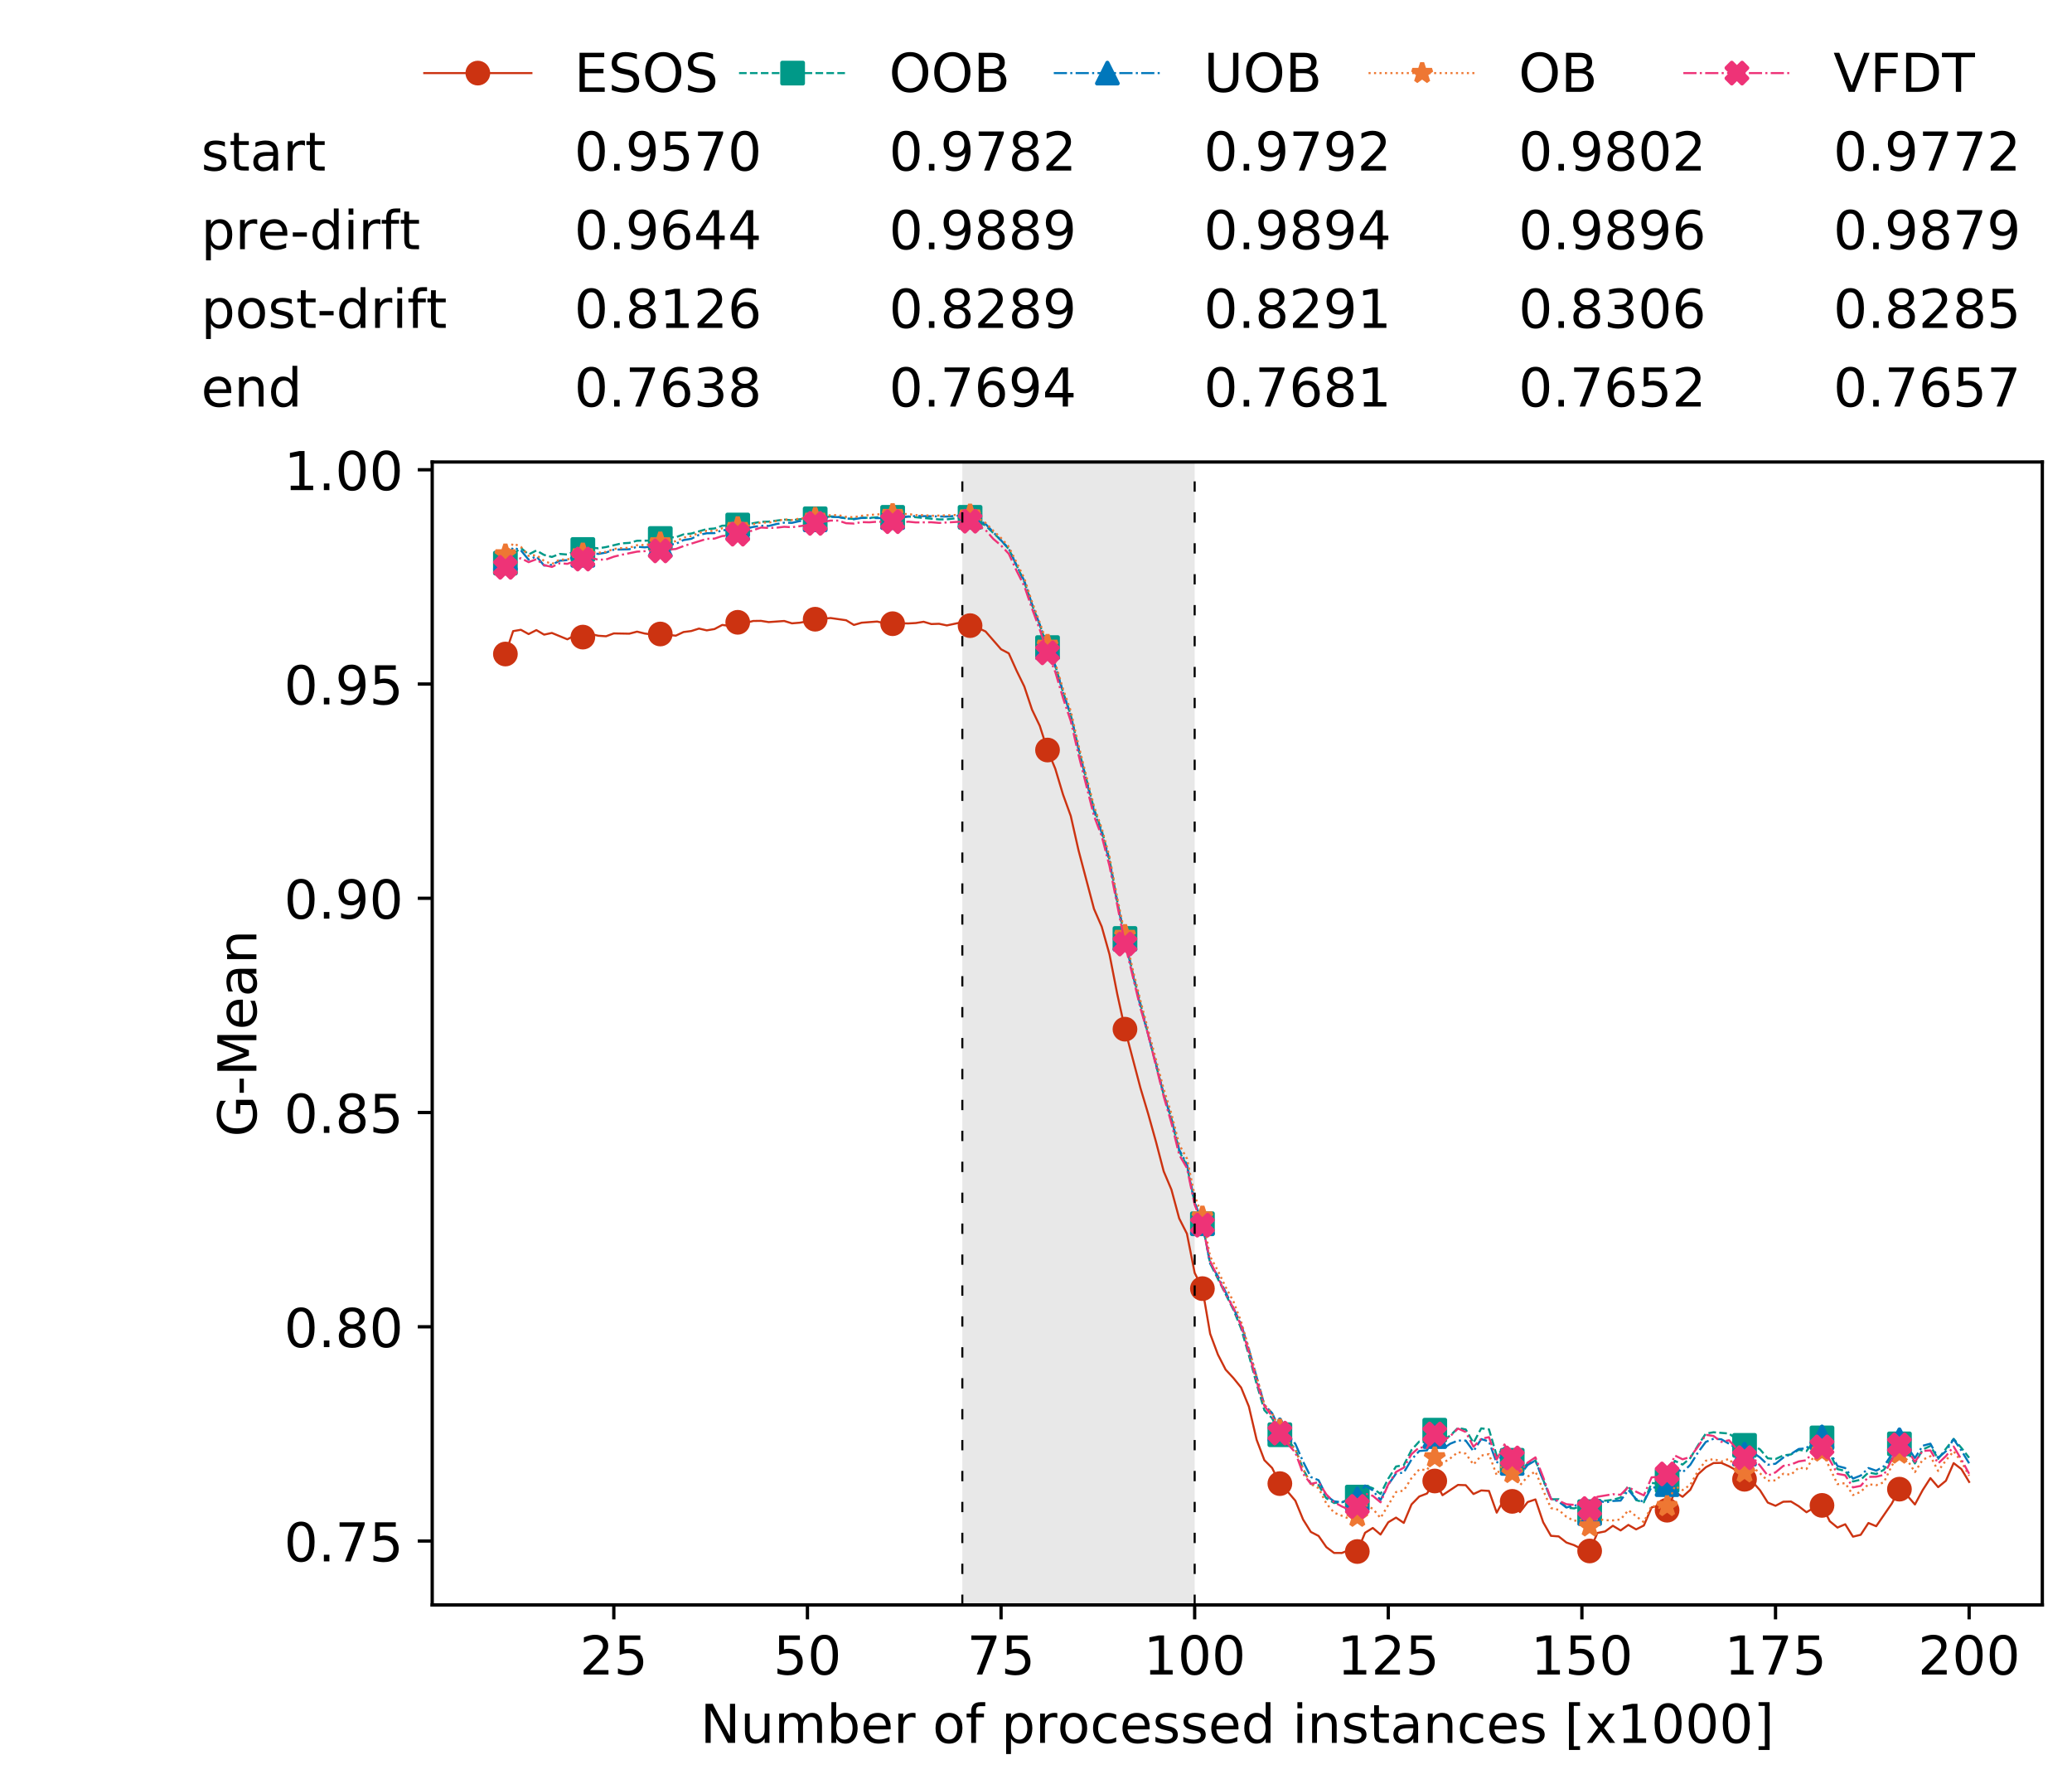 <?xml version="1.0" encoding="utf-8" standalone="no"?>
<!DOCTYPE svg PUBLIC "-//W3C//DTD SVG 1.1//EN"
  "http://www.w3.org/Graphics/SVG/1.1/DTD/svg11.dtd">
<!-- Created with matplotlib (https://matplotlib.org/) -->
<svg height="432.615pt" version="1.1" viewBox="0 0 502.65 432.615" width="502.65pt" xmlns="http://www.w3.org/2000/svg" xmlns:xlink="http://www.w3.org/1999/xlink">
 <defs>
  <style type="text/css">
*{stroke-linecap:butt;stroke-linejoin:round;white-space:pre;}
  </style>
 </defs>
 <g id="figure_1">
  <g id="patch_1">
   <path d="M 0 432.615 
L 502.65 432.615 
L 502.65 0 
L 0 0 
z
" style="fill:#ffffff;"/>
  </g>
  <g id="axes_1">
   <g id="patch_2">
    <path d="M 104.85 389.252 
L 495.45 389.252 
L 495.45 112.052 
L 104.85 112.052 
z
" style="fill:#ffffff;"/>
   </g>
   <g id="patch_3">
    <path clip-path="url(#pe87da7160e)" d="M 289.817 389.252 
L 289.817 112.052 
L 233.453 112.052 
L 233.453 389.252 
z
" style="fill:#d3d3d3;opacity:0.5;"/>
   </g>
   <g id="matplotlib.axis_1">
    <g id="xtick_1">
     <g id="line2d_1">
      <defs>
       <path d="M 0 0 
L 0 3.5 
" id="m08358b6ded" style="stroke:#000000;stroke-width:0.8;"/>
      </defs>
      <g>
       <use style="stroke:#000000;stroke-width:0.8;" x="148.908" xlink:href="#m08358b6ded" y="389.252"/>
      </g>
     </g>
     <g id="text_1">
      <!-- 25 -->
      <defs>
       <path d="M 19.188 8.297 
L 53.609 8.297 
L 53.609 0 
L 7.328 0 
L 7.328 8.297 
Q 12.938 14.109 22.625 23.891 
Q 32.328 33.688 34.812 36.531 
Q 39.547 41.844 41.422 45.531 
Q 43.312 49.219 43.312 52.781 
Q 43.312 58.594 39.234 62.25 
Q 35.156 65.922 28.609 65.922 
Q 23.969 65.922 18.812 64.312 
Q 13.672 62.703 7.812 59.422 
L 7.812 69.391 
Q 13.766 71.781 18.938 73 
Q 24.125 74.219 28.422 74.219 
Q 39.75 74.219 46.484 68.547 
Q 53.219 62.891 53.219 53.422 
Q 53.219 48.922 51.531 44.891 
Q 49.859 40.875 45.406 35.406 
Q 44.188 33.984 37.641 27.219 
Q 31.109 20.453 19.188 8.297 
z
" id="DejaVuSans-50"/>
       <path d="M 10.797 72.906 
L 49.516 72.906 
L 49.516 64.594 
L 19.828 64.594 
L 19.828 46.734 
Q 21.969 47.469 24.109 47.828 
Q 26.266 48.188 28.422 48.188 
Q 40.625 48.188 47.75 41.5 
Q 54.891 34.812 54.891 23.391 
Q 54.891 11.625 47.562 5.094 
Q 40.234 -1.422 26.906 -1.422 
Q 22.312 -1.422 17.547 -0.641 
Q 12.797 0.141 7.719 1.703 
L 7.719 11.625 
Q 12.109 9.234 16.797 8.062 
Q 21.484 6.891 26.703 6.891 
Q 35.156 6.891 40.078 11.328 
Q 45.016 15.766 45.016 23.391 
Q 45.016 31 40.078 35.438 
Q 35.156 39.891 26.703 39.891 
Q 22.75 39.891 18.812 39.016 
Q 14.891 38.141 10.797 36.281 
z
" id="DejaVuSans-53"/>
      </defs>
      <g transform="translate(140.636 406.13)scale(0.13 -0.13)">
       <use xlink:href="#DejaVuSans-50"/>
       <use x="63.623" xlink:href="#DejaVuSans-53"/>
      </g>
     </g>
    </g>
    <g id="xtick_2">
     <g id="line2d_2">
      <g>
       <use style="stroke:#000000;stroke-width:0.8;" x="195.877" xlink:href="#m08358b6ded" y="389.252"/>
      </g>
     </g>
     <g id="text_2">
      <!-- 50 -->
      <defs>
       <path d="M 31.781 66.406 
Q 24.172 66.406 20.328 58.906 
Q 16.5 51.422 16.5 36.375 
Q 16.5 21.391 20.328 13.891 
Q 24.172 6.391 31.781 6.391 
Q 39.453 6.391 43.281 13.891 
Q 47.125 21.391 47.125 36.375 
Q 47.125 51.422 43.281 58.906 
Q 39.453 66.406 31.781 66.406 
z
M 31.781 74.219 
Q 44.047 74.219 50.516 64.516 
Q 56.984 54.828 56.984 36.375 
Q 56.984 17.969 50.516 8.266 
Q 44.047 -1.422 31.781 -1.422 
Q 19.531 -1.422 13.062 8.266 
Q 6.594 17.969 6.594 36.375 
Q 6.594 54.828 13.062 64.516 
Q 19.531 74.219 31.781 74.219 
z
" id="DejaVuSans-48"/>
      </defs>
      <g transform="translate(187.606 406.13)scale(0.13 -0.13)">
       <use xlink:href="#DejaVuSans-53"/>
       <use x="63.623" xlink:href="#DejaVuSans-48"/>
      </g>
     </g>
    </g>
    <g id="xtick_3">
     <g id="line2d_3">
      <g>
       <use style="stroke:#000000;stroke-width:0.8;" x="242.847" xlink:href="#m08358b6ded" y="389.252"/>
      </g>
     </g>
     <g id="text_3">
      <!-- 75 -->
      <defs>
       <path d="M 8.203 72.906 
L 55.078 72.906 
L 55.078 68.703 
L 28.609 0 
L 18.312 0 
L 43.219 64.594 
L 8.203 64.594 
z
" id="DejaVuSans-55"/>
      </defs>
      <g transform="translate(234.576 406.13)scale(0.13 -0.13)">
       <use xlink:href="#DejaVuSans-55"/>
       <use x="63.623" xlink:href="#DejaVuSans-53"/>
      </g>
     </g>
    </g>
    <g id="xtick_4">
     <g id="line2d_4">
      <g>
       <use style="stroke:#000000;stroke-width:0.8;" x="289.817" xlink:href="#m08358b6ded" y="389.252"/>
      </g>
     </g>
     <g id="text_4">
      <!-- 100 -->
      <defs>
       <path d="M 12.406 8.297 
L 28.516 8.297 
L 28.516 63.922 
L 10.984 60.406 
L 10.984 69.391 
L 28.422 72.906 
L 38.281 72.906 
L 38.281 8.297 
L 54.391 8.297 
L 54.391 0 
L 12.406 0 
z
" id="DejaVuSans-49"/>
      </defs>
      <g transform="translate(277.41 406.13)scale(0.13 -0.13)">
       <use xlink:href="#DejaVuSans-49"/>
       <use x="63.623" xlink:href="#DejaVuSans-48"/>
       <use x="127.246" xlink:href="#DejaVuSans-48"/>
      </g>
     </g>
    </g>
    <g id="xtick_5">
     <g id="line2d_5">
      <g>
       <use style="stroke:#000000;stroke-width:0.8;" x="336.786" xlink:href="#m08358b6ded" y="389.252"/>
      </g>
     </g>
     <g id="text_5">
      <!-- 125 -->
      <g transform="translate(324.379 406.13)scale(0.13 -0.13)">
       <use xlink:href="#DejaVuSans-49"/>
       <use x="63.623" xlink:href="#DejaVuSans-50"/>
       <use x="127.246" xlink:href="#DejaVuSans-53"/>
      </g>
     </g>
    </g>
    <g id="xtick_6">
     <g id="line2d_6">
      <g>
       <use style="stroke:#000000;stroke-width:0.8;" x="383.756" xlink:href="#m08358b6ded" y="389.252"/>
      </g>
     </g>
     <g id="text_6">
      <!-- 150 -->
      <g transform="translate(371.349 406.13)scale(0.13 -0.13)">
       <use xlink:href="#DejaVuSans-49"/>
       <use x="63.623" xlink:href="#DejaVuSans-53"/>
       <use x="127.246" xlink:href="#DejaVuSans-48"/>
      </g>
     </g>
    </g>
    <g id="xtick_7">
     <g id="line2d_7">
      <g>
       <use style="stroke:#000000;stroke-width:0.8;" x="430.726" xlink:href="#m08358b6ded" y="389.252"/>
      </g>
     </g>
     <g id="text_7">
      <!-- 175 -->
      <g transform="translate(418.319 406.13)scale(0.13 -0.13)">
       <use xlink:href="#DejaVuSans-49"/>
       <use x="63.623" xlink:href="#DejaVuSans-55"/>
       <use x="127.246" xlink:href="#DejaVuSans-53"/>
      </g>
     </g>
    </g>
    <g id="xtick_8">
     <g id="line2d_8">
      <g>
       <use style="stroke:#000000;stroke-width:0.8;" x="477.695" xlink:href="#m08358b6ded" y="389.252"/>
      </g>
     </g>
     <g id="text_8">
      <!-- 200 -->
      <g transform="translate(465.289 406.13)scale(0.13 -0.13)">
       <use xlink:href="#DejaVuSans-50"/>
       <use x="63.623" xlink:href="#DejaVuSans-48"/>
       <use x="127.246" xlink:href="#DejaVuSans-48"/>
      </g>
     </g>
    </g>
    <g id="text_9">
     <!-- Number of processed instances [x1000] -->
     <defs>
      <path d="M 9.812 72.906 
L 23.094 72.906 
L 55.422 11.922 
L 55.422 72.906 
L 64.984 72.906 
L 64.984 0 
L 51.703 0 
L 19.391 60.984 
L 19.391 0 
L 9.812 0 
z
" id="DejaVuSans-78"/>
      <path d="M 8.5 21.578 
L 8.5 54.688 
L 17.484 54.688 
L 17.484 21.922 
Q 17.484 14.156 20.5 10.266 
Q 23.531 6.391 29.594 6.391 
Q 36.859 6.391 41.078 11.031 
Q 45.312 15.672 45.312 23.688 
L 45.312 54.688 
L 54.297 54.688 
L 54.297 0 
L 45.312 0 
L 45.312 8.406 
Q 42.047 3.422 37.719 1 
Q 33.406 -1.422 27.688 -1.422 
Q 18.266 -1.422 13.375 4.438 
Q 8.5 10.297 8.5 21.578 
z
M 31.109 56 
z
" id="DejaVuSans-117"/>
      <path d="M 52 44.188 
Q 55.375 50.25 60.062 53.125 
Q 64.75 56 71.094 56 
Q 79.641 56 84.281 50.016 
Q 88.922 44.047 88.922 33.016 
L 88.922 0 
L 79.891 0 
L 79.891 32.719 
Q 79.891 40.578 77.094 44.375 
Q 74.312 48.188 68.609 48.188 
Q 61.625 48.188 57.562 43.547 
Q 53.516 38.922 53.516 30.906 
L 53.516 0 
L 44.484 0 
L 44.484 32.719 
Q 44.484 40.625 41.703 44.406 
Q 38.922 48.188 33.109 48.188 
Q 26.219 48.188 22.156 43.531 
Q 18.109 38.875 18.109 30.906 
L 18.109 0 
L 9.078 0 
L 9.078 54.688 
L 18.109 54.688 
L 18.109 46.188 
Q 21.188 51.219 25.484 53.609 
Q 29.781 56 35.688 56 
Q 41.656 56 45.828 52.969 
Q 50 49.953 52 44.188 
z
" id="DejaVuSans-109"/>
      <path d="M 48.688 27.297 
Q 48.688 37.203 44.609 42.844 
Q 40.531 48.484 33.406 48.484 
Q 26.266 48.484 22.188 42.844 
Q 18.109 37.203 18.109 27.297 
Q 18.109 17.391 22.188 11.75 
Q 26.266 6.109 33.406 6.109 
Q 40.531 6.109 44.609 11.75 
Q 48.688 17.391 48.688 27.297 
z
M 18.109 46.391 
Q 20.953 51.266 25.266 53.625 
Q 29.594 56 35.594 56 
Q 45.562 56 51.781 48.094 
Q 58.016 40.188 58.016 27.297 
Q 58.016 14.406 51.781 6.484 
Q 45.562 -1.422 35.594 -1.422 
Q 29.594 -1.422 25.266 0.953 
Q 20.953 3.328 18.109 8.203 
L 18.109 0 
L 9.078 0 
L 9.078 75.984 
L 18.109 75.984 
z
" id="DejaVuSans-98"/>
      <path d="M 56.203 29.594 
L 56.203 25.203 
L 14.891 25.203 
Q 15.484 15.922 20.484 11.062 
Q 25.484 6.203 34.422 6.203 
Q 39.594 6.203 44.453 7.469 
Q 49.312 8.734 54.109 11.281 
L 54.109 2.781 
Q 49.266 0.734 44.188 -0.344 
Q 39.109 -1.422 33.891 -1.422 
Q 20.797 -1.422 13.156 6.188 
Q 5.516 13.812 5.516 26.812 
Q 5.516 40.234 12.766 48.109 
Q 20.016 56 32.328 56 
Q 43.359 56 49.781 48.891 
Q 56.203 41.797 56.203 29.594 
z
M 47.219 32.234 
Q 47.125 39.594 43.094 43.984 
Q 39.062 48.391 32.422 48.391 
Q 24.906 48.391 20.391 44.141 
Q 15.875 39.891 15.188 32.172 
z
" id="DejaVuSans-101"/>
      <path d="M 41.109 46.297 
Q 39.594 47.172 37.812 47.578 
Q 36.031 48 33.891 48 
Q 26.266 48 22.188 43.047 
Q 18.109 38.094 18.109 28.812 
L 18.109 0 
L 9.078 0 
L 9.078 54.688 
L 18.109 54.688 
L 18.109 46.188 
Q 20.953 51.172 25.484 53.578 
Q 30.031 56 36.531 56 
Q 37.453 56 38.578 55.875 
Q 39.703 55.766 41.062 55.516 
z
" id="DejaVuSans-114"/>
      <path id="DejaVuSans-32"/>
      <path d="M 30.609 48.391 
Q 23.391 48.391 19.188 42.75 
Q 14.984 37.109 14.984 27.297 
Q 14.984 17.484 19.156 11.844 
Q 23.344 6.203 30.609 6.203 
Q 37.797 6.203 41.984 11.859 
Q 46.188 17.531 46.188 27.297 
Q 46.188 37.016 41.984 42.703 
Q 37.797 48.391 30.609 48.391 
z
M 30.609 56 
Q 42.328 56 49.016 48.375 
Q 55.719 40.766 55.719 27.297 
Q 55.719 13.875 49.016 6.219 
Q 42.328 -1.422 30.609 -1.422 
Q 18.844 -1.422 12.172 6.219 
Q 5.516 13.875 5.516 27.297 
Q 5.516 40.766 12.172 48.375 
Q 18.844 56 30.609 56 
z
" id="DejaVuSans-111"/>
      <path d="M 37.109 75.984 
L 37.109 68.5 
L 28.516 68.5 
Q 23.688 68.5 21.797 66.547 
Q 19.922 64.594 19.922 59.516 
L 19.922 54.688 
L 34.719 54.688 
L 34.719 47.703 
L 19.922 47.703 
L 19.922 0 
L 10.891 0 
L 10.891 47.703 
L 2.297 47.703 
L 2.297 54.688 
L 10.891 54.688 
L 10.891 58.5 
Q 10.891 67.625 15.141 71.797 
Q 19.391 75.984 28.609 75.984 
z
" id="DejaVuSans-102"/>
      <path d="M 18.109 8.203 
L 18.109 -20.797 
L 9.078 -20.797 
L 9.078 54.688 
L 18.109 54.688 
L 18.109 46.391 
Q 20.953 51.266 25.266 53.625 
Q 29.594 56 35.594 56 
Q 45.562 56 51.781 48.094 
Q 58.016 40.188 58.016 27.297 
Q 58.016 14.406 51.781 6.484 
Q 45.562 -1.422 35.594 -1.422 
Q 29.594 -1.422 25.266 0.953 
Q 20.953 3.328 18.109 8.203 
z
M 48.688 27.297 
Q 48.688 37.203 44.609 42.844 
Q 40.531 48.484 33.406 48.484 
Q 26.266 48.484 22.188 42.844 
Q 18.109 37.203 18.109 27.297 
Q 18.109 17.391 22.188 11.75 
Q 26.266 6.109 33.406 6.109 
Q 40.531 6.109 44.609 11.75 
Q 48.688 17.391 48.688 27.297 
z
" id="DejaVuSans-112"/>
      <path d="M 48.781 52.594 
L 48.781 44.188 
Q 44.969 46.297 41.141 47.344 
Q 37.312 48.391 33.406 48.391 
Q 24.656 48.391 19.812 42.844 
Q 14.984 37.312 14.984 27.297 
Q 14.984 17.281 19.812 11.734 
Q 24.656 6.203 33.406 6.203 
Q 37.312 6.203 41.141 7.25 
Q 44.969 8.297 48.781 10.406 
L 48.781 2.094 
Q 45.016 0.344 40.984 -0.531 
Q 36.969 -1.422 32.422 -1.422 
Q 20.062 -1.422 12.781 6.344 
Q 5.516 14.109 5.516 27.297 
Q 5.516 40.672 12.859 48.328 
Q 20.219 56 33.016 56 
Q 37.156 56 41.109 55.141 
Q 45.062 54.297 48.781 52.594 
z
" id="DejaVuSans-99"/>
      <path d="M 44.281 53.078 
L 44.281 44.578 
Q 40.484 46.531 36.375 47.5 
Q 32.281 48.484 27.875 48.484 
Q 21.188 48.484 17.844 46.438 
Q 14.5 44.391 14.5 40.281 
Q 14.5 37.156 16.891 35.375 
Q 19.281 33.594 26.516 31.984 
L 29.594 31.297 
Q 39.156 29.25 43.188 25.516 
Q 47.219 21.781 47.219 15.094 
Q 47.219 7.469 41.188 3.016 
Q 35.156 -1.422 24.609 -1.422 
Q 20.219 -1.422 15.453 -0.562 
Q 10.688 0.297 5.422 2 
L 5.422 11.281 
Q 10.406 8.688 15.234 7.391 
Q 20.062 6.109 24.812 6.109 
Q 31.156 6.109 34.562 8.281 
Q 37.984 10.453 37.984 14.406 
Q 37.984 18.062 35.516 20.016 
Q 33.062 21.969 24.703 23.781 
L 21.578 24.516 
Q 13.234 26.266 9.516 29.906 
Q 5.812 33.547 5.812 39.891 
Q 5.812 47.609 11.281 51.797 
Q 16.75 56 26.812 56 
Q 31.781 56 36.172 55.266 
Q 40.578 54.547 44.281 53.078 
z
" id="DejaVuSans-115"/>
      <path d="M 45.406 46.391 
L 45.406 75.984 
L 54.391 75.984 
L 54.391 0 
L 45.406 0 
L 45.406 8.203 
Q 42.578 3.328 38.25 0.953 
Q 33.938 -1.422 27.875 -1.422 
Q 17.969 -1.422 11.734 6.484 
Q 5.516 14.406 5.516 27.297 
Q 5.516 40.188 11.734 48.094 
Q 17.969 56 27.875 56 
Q 33.938 56 38.25 53.625 
Q 42.578 51.266 45.406 46.391 
z
M 14.797 27.297 
Q 14.797 17.391 18.875 11.75 
Q 22.953 6.109 30.078 6.109 
Q 37.203 6.109 41.297 11.75 
Q 45.406 17.391 45.406 27.297 
Q 45.406 37.203 41.297 42.844 
Q 37.203 48.484 30.078 48.484 
Q 22.953 48.484 18.875 42.844 
Q 14.797 37.203 14.797 27.297 
z
" id="DejaVuSans-100"/>
      <path d="M 9.422 54.688 
L 18.406 54.688 
L 18.406 0 
L 9.422 0 
z
M 9.422 75.984 
L 18.406 75.984 
L 18.406 64.594 
L 9.422 64.594 
z
" id="DejaVuSans-105"/>
      <path d="M 54.891 33.016 
L 54.891 0 
L 45.906 0 
L 45.906 32.719 
Q 45.906 40.484 42.875 44.328 
Q 39.844 48.188 33.797 48.188 
Q 26.516 48.188 22.312 43.547 
Q 18.109 38.922 18.109 30.906 
L 18.109 0 
L 9.078 0 
L 9.078 54.688 
L 18.109 54.688 
L 18.109 46.188 
Q 21.344 51.125 25.703 53.562 
Q 30.078 56 35.797 56 
Q 45.219 56 50.047 50.172 
Q 54.891 44.344 54.891 33.016 
z
" id="DejaVuSans-110"/>
      <path d="M 18.312 70.219 
L 18.312 54.688 
L 36.812 54.688 
L 36.812 47.703 
L 18.312 47.703 
L 18.312 18.016 
Q 18.312 11.328 20.141 9.422 
Q 21.969 7.516 27.594 7.516 
L 36.812 7.516 
L 36.812 0 
L 27.594 0 
Q 17.188 0 13.234 3.875 
Q 9.281 7.766 9.281 18.016 
L 9.281 47.703 
L 2.688 47.703 
L 2.688 54.688 
L 9.281 54.688 
L 9.281 70.219 
z
" id="DejaVuSans-116"/>
      <path d="M 34.281 27.484 
Q 23.391 27.484 19.188 25 
Q 14.984 22.516 14.984 16.5 
Q 14.984 11.719 18.141 8.906 
Q 21.297 6.109 26.703 6.109 
Q 34.188 6.109 38.703 11.406 
Q 43.219 16.703 43.219 25.484 
L 43.219 27.484 
z
M 52.203 31.203 
L 52.203 0 
L 43.219 0 
L 43.219 8.297 
Q 40.141 3.328 35.547 0.953 
Q 30.953 -1.422 24.312 -1.422 
Q 15.922 -1.422 10.953 3.297 
Q 6 8.016 6 15.922 
Q 6 25.141 12.172 29.828 
Q 18.359 34.516 30.609 34.516 
L 43.219 34.516 
L 43.219 35.406 
Q 43.219 41.609 39.141 45 
Q 35.062 48.391 27.688 48.391 
Q 23 48.391 18.547 47.266 
Q 14.109 46.141 10.016 43.891 
L 10.016 52.203 
Q 14.938 54.109 19.578 55.047 
Q 24.219 56 28.609 56 
Q 40.484 56 46.344 49.844 
Q 52.203 43.703 52.203 31.203 
z
" id="DejaVuSans-97"/>
      <path d="M 8.594 75.984 
L 29.297 75.984 
L 29.297 69 
L 17.578 69 
L 17.578 -6.203 
L 29.297 -6.203 
L 29.297 -13.188 
L 8.594 -13.188 
z
" id="DejaVuSans-91"/>
      <path d="M 54.891 54.688 
L 35.109 28.078 
L 55.906 0 
L 45.312 0 
L 29.391 21.484 
L 13.484 0 
L 2.875 0 
L 24.125 28.609 
L 4.688 54.688 
L 15.281 54.688 
L 29.781 35.203 
L 44.281 54.688 
z
" id="DejaVuSans-120"/>
      <path d="M 30.422 75.984 
L 30.422 -13.188 
L 9.719 -13.188 
L 9.719 -6.203 
L 21.391 -6.203 
L 21.391 69 
L 9.719 69 
L 9.719 75.984 
z
" id="DejaVuSans-93"/>
     </defs>
     <g transform="translate(169.881 422.711)scale(0.13 -0.13)">
      <use xlink:href="#DejaVuSans-78"/>
      <use x="74.805" xlink:href="#DejaVuSans-117"/>
      <use x="138.184" xlink:href="#DejaVuSans-109"/>
      <use x="235.596" xlink:href="#DejaVuSans-98"/>
      <use x="299.072" xlink:href="#DejaVuSans-101"/>
      <use x="360.596" xlink:href="#DejaVuSans-114"/>
      <use x="401.709" xlink:href="#DejaVuSans-32"/>
      <use x="433.496" xlink:href="#DejaVuSans-111"/>
      <use x="494.678" xlink:href="#DejaVuSans-102"/>
      <use x="529.883" xlink:href="#DejaVuSans-32"/>
      <use x="561.67" xlink:href="#DejaVuSans-112"/>
      <use x="625.146" xlink:href="#DejaVuSans-114"/>
      <use x="666.229" xlink:href="#DejaVuSans-111"/>
      <use x="727.41" xlink:href="#DejaVuSans-99"/>
      <use x="782.391" xlink:href="#DejaVuSans-101"/>
      <use x="843.914" xlink:href="#DejaVuSans-115"/>
      <use x="896.014" xlink:href="#DejaVuSans-115"/>
      <use x="948.113" xlink:href="#DejaVuSans-101"/>
      <use x="1009.637" xlink:href="#DejaVuSans-100"/>
      <use x="1073.113" xlink:href="#DejaVuSans-32"/>
      <use x="1104.9" xlink:href="#DejaVuSans-105"/>
      <use x="1132.684" xlink:href="#DejaVuSans-110"/>
      <use x="1196.062" xlink:href="#DejaVuSans-115"/>
      <use x="1248.162" xlink:href="#DejaVuSans-116"/>
      <use x="1287.371" xlink:href="#DejaVuSans-97"/>
      <use x="1348.65" xlink:href="#DejaVuSans-110"/>
      <use x="1412.029" xlink:href="#DejaVuSans-99"/>
      <use x="1467.01" xlink:href="#DejaVuSans-101"/>
      <use x="1528.533" xlink:href="#DejaVuSans-115"/>
      <use x="1580.633" xlink:href="#DejaVuSans-32"/>
      <use x="1612.42" xlink:href="#DejaVuSans-91"/>
      <use x="1651.434" xlink:href="#DejaVuSans-120"/>
      <use x="1710.613" xlink:href="#DejaVuSans-49"/>
      <use x="1774.236" xlink:href="#DejaVuSans-48"/>
      <use x="1837.859" xlink:href="#DejaVuSans-48"/>
      <use x="1901.482" xlink:href="#DejaVuSans-48"/>
      <use x="1965.105" xlink:href="#DejaVuSans-93"/>
     </g>
    </g>
   </g>
   <g id="matplotlib.axis_2">
    <g id="ytick_1">
     <g id="line2d_9">
      <defs>
       <path d="M 0 0 
L -3.5 0 
" id="m4024469f23" style="stroke:#000000;stroke-width:0.8;"/>
      </defs>
      <g>
       <use style="stroke:#000000;stroke-width:0.8;" x="104.85" xlink:href="#m4024469f23" y="373.75"/>
      </g>
     </g>
     <g id="text_10">
      <!-- 0.75 -->
      <defs>
       <path d="M 10.688 12.406 
L 21 12.406 
L 21 0 
L 10.688 0 
z
" id="DejaVuSans-46"/>
      </defs>
      <g transform="translate(68.905 378.689)scale(0.13 -0.13)">
       <use xlink:href="#DejaVuSans-48"/>
       <use x="63.623" xlink:href="#DejaVuSans-46"/>
       <use x="95.41" xlink:href="#DejaVuSans-55"/>
       <use x="159.033" xlink:href="#DejaVuSans-53"/>
      </g>
     </g>
    </g>
    <g id="ytick_2">
     <g id="line2d_10">
      <g>
       <use style="stroke:#000000;stroke-width:0.8;" x="104.85" xlink:href="#m4024469f23" y="321.787"/>
      </g>
     </g>
     <g id="text_11">
      <!-- 0.80 -->
      <defs>
       <path d="M 31.781 34.625 
Q 24.75 34.625 20.719 30.859 
Q 16.703 27.094 16.703 20.516 
Q 16.703 13.922 20.719 10.156 
Q 24.75 6.391 31.781 6.391 
Q 38.812 6.391 42.859 10.172 
Q 46.922 13.969 46.922 20.516 
Q 46.922 27.094 42.891 30.859 
Q 38.875 34.625 31.781 34.625 
z
M 21.922 38.812 
Q 15.578 40.375 12.031 44.719 
Q 8.5 49.078 8.5 55.328 
Q 8.5 64.062 14.719 69.141 
Q 20.953 74.219 31.781 74.219 
Q 42.672 74.219 48.875 69.141 
Q 55.078 64.062 55.078 55.328 
Q 55.078 49.078 51.531 44.719 
Q 48 40.375 41.703 38.812 
Q 48.828 37.156 52.797 32.312 
Q 56.781 27.484 56.781 20.516 
Q 56.781 9.906 50.312 4.234 
Q 43.844 -1.422 31.781 -1.422 
Q 19.734 -1.422 13.25 4.234 
Q 6.781 9.906 6.781 20.516 
Q 6.781 27.484 10.781 32.312 
Q 14.797 37.156 21.922 38.812 
z
M 18.312 54.391 
Q 18.312 48.734 21.844 45.562 
Q 25.391 42.391 31.781 42.391 
Q 38.141 42.391 41.719 45.562 
Q 45.312 48.734 45.312 54.391 
Q 45.312 60.062 41.719 63.234 
Q 38.141 66.406 31.781 66.406 
Q 25.391 66.406 21.844 63.234 
Q 18.312 60.062 18.312 54.391 
z
" id="DejaVuSans-56"/>
      </defs>
      <g transform="translate(68.905 326.726)scale(0.13 -0.13)">
       <use xlink:href="#DejaVuSans-48"/>
       <use x="63.623" xlink:href="#DejaVuSans-46"/>
       <use x="95.41" xlink:href="#DejaVuSans-56"/>
       <use x="159.033" xlink:href="#DejaVuSans-48"/>
      </g>
     </g>
    </g>
    <g id="ytick_3">
     <g id="line2d_11">
      <g>
       <use style="stroke:#000000;stroke-width:0.8;" x="104.85" xlink:href="#m4024469f23" y="269.824"/>
      </g>
     </g>
     <g id="text_12">
      <!-- 0.85 -->
      <g transform="translate(68.905 274.763)scale(0.13 -0.13)">
       <use xlink:href="#DejaVuSans-48"/>
       <use x="63.623" xlink:href="#DejaVuSans-46"/>
       <use x="95.41" xlink:href="#DejaVuSans-56"/>
       <use x="159.033" xlink:href="#DejaVuSans-53"/>
      </g>
     </g>
    </g>
    <g id="ytick_4">
     <g id="line2d_12">
      <g>
       <use style="stroke:#000000;stroke-width:0.8;" x="104.85" xlink:href="#m4024469f23" y="217.86"/>
      </g>
     </g>
     <g id="text_13">
      <!-- 0.90 -->
      <defs>
       <path d="M 10.984 1.516 
L 10.984 10.5 
Q 14.703 8.734 18.5 7.812 
Q 22.312 6.891 25.984 6.891 
Q 35.75 6.891 40.891 13.453 
Q 46.047 20.016 46.781 33.406 
Q 43.953 29.203 39.594 26.953 
Q 35.25 24.703 29.984 24.703 
Q 19.047 24.703 12.672 31.312 
Q 6.297 37.938 6.297 49.422 
Q 6.297 60.641 12.938 67.422 
Q 19.578 74.219 30.609 74.219 
Q 43.266 74.219 49.922 64.516 
Q 56.594 54.828 56.594 36.375 
Q 56.594 19.141 48.406 8.859 
Q 40.234 -1.422 26.422 -1.422 
Q 22.703 -1.422 18.891 -0.688 
Q 15.094 0.047 10.984 1.516 
z
M 30.609 32.422 
Q 37.25 32.422 41.125 36.953 
Q 45.016 41.5 45.016 49.422 
Q 45.016 57.281 41.125 61.844 
Q 37.25 66.406 30.609 66.406 
Q 23.969 66.406 20.094 61.844 
Q 16.219 57.281 16.219 49.422 
Q 16.219 41.5 20.094 36.953 
Q 23.969 32.422 30.609 32.422 
z
" id="DejaVuSans-57"/>
      </defs>
      <g transform="translate(68.905 222.799)scale(0.13 -0.13)">
       <use xlink:href="#DejaVuSans-48"/>
       <use x="63.623" xlink:href="#DejaVuSans-46"/>
       <use x="95.41" xlink:href="#DejaVuSans-57"/>
       <use x="159.033" xlink:href="#DejaVuSans-48"/>
      </g>
     </g>
    </g>
    <g id="ytick_5">
     <g id="line2d_13">
      <g>
       <use style="stroke:#000000;stroke-width:0.8;" x="104.85" xlink:href="#m4024469f23" y="165.897"/>
      </g>
     </g>
     <g id="text_14">
      <!-- 0.95 -->
      <g transform="translate(68.905 170.836)scale(0.13 -0.13)">
       <use xlink:href="#DejaVuSans-48"/>
       <use x="63.623" xlink:href="#DejaVuSans-46"/>
       <use x="95.41" xlink:href="#DejaVuSans-57"/>
       <use x="159.033" xlink:href="#DejaVuSans-53"/>
      </g>
     </g>
    </g>
    <g id="ytick_6">
     <g id="line2d_14">
      <g>
       <use style="stroke:#000000;stroke-width:0.8;" x="104.85" xlink:href="#m4024469f23" y="113.933"/>
      </g>
     </g>
     <g id="text_15">
      <!-- 1.00 -->
      <g transform="translate(68.905 118.872)scale(0.13 -0.13)">
       <use xlink:href="#DejaVuSans-49"/>
       <use x="63.623" xlink:href="#DejaVuSans-46"/>
       <use x="95.41" xlink:href="#DejaVuSans-48"/>
       <use x="159.033" xlink:href="#DejaVuSans-48"/>
      </g>
     </g>
    </g>
    <g id="text_16">
     <!-- G-Mean -->
     <defs>
      <path d="M 59.516 10.406 
L 59.516 29.984 
L 43.406 29.984 
L 43.406 38.094 
L 69.281 38.094 
L 69.281 6.781 
Q 63.578 2.734 56.688 0.656 
Q 49.812 -1.422 42 -1.422 
Q 24.906 -1.422 15.25 8.562 
Q 5.609 18.562 5.609 36.375 
Q 5.609 54.25 15.25 64.234 
Q 24.906 74.219 42 74.219 
Q 49.125 74.219 55.547 72.453 
Q 61.969 70.703 67.391 67.281 
L 67.391 56.781 
Q 61.922 61.422 55.766 63.766 
Q 49.609 66.109 42.828 66.109 
Q 29.438 66.109 22.719 58.641 
Q 16.016 51.172 16.016 36.375 
Q 16.016 21.625 22.719 14.156 
Q 29.438 6.688 42.828 6.688 
Q 48.047 6.688 52.141 7.594 
Q 56.25 8.5 59.516 10.406 
z
" id="DejaVuSans-71"/>
      <path d="M 4.891 31.391 
L 31.203 31.391 
L 31.203 23.391 
L 4.891 23.391 
z
" id="DejaVuSans-45"/>
      <path d="M 9.812 72.906 
L 24.516 72.906 
L 43.109 23.297 
L 61.812 72.906 
L 76.516 72.906 
L 76.516 0 
L 66.891 0 
L 66.891 64.016 
L 48.094 14.016 
L 38.188 14.016 
L 19.391 64.016 
L 19.391 0 
L 9.812 0 
z
" id="DejaVuSans-77"/>
     </defs>
     <g transform="translate(62.201 275.744)rotate(-90)scale(0.13 -0.13)">
      <use xlink:href="#DejaVuSans-71"/>
      <use x="77.49" xlink:href="#DejaVuSans-45"/>
      <use x="113.574" xlink:href="#DejaVuSans-77"/>
      <use x="199.854" xlink:href="#DejaVuSans-101"/>
      <use x="261.377" xlink:href="#DejaVuSans-97"/>
      <use x="322.656" xlink:href="#DejaVuSans-110"/>
     </g>
    </g>
   </g>
   <g id="line2d_15"/>
   <g id="line2d_16"/>
   <g id="line2d_17"/>
   <g id="line2d_18"/>
   <g id="line2d_19"/>
   <g id="line2d_20">
    <path clip-path="url(#pe87da7160e)" d="M 122.605 158.621 
L 124.483 153.068 
L 126.362 152.747 
L 128.241 153.784 
L 130.12 152.819 
L 131.998 153.922 
L 133.877 153.511 
L 137.635 155.055 
L 139.514 154.07 
L 141.392 154.519 
L 143.271 153.77 
L 145.15 154.189 
L 147.029 154.316 
L 148.908 153.622 
L 152.665 153.69 
L 154.544 153.194 
L 156.423 153.652 
L 158.302 153.901 
L 160.18 153.767 
L 163.938 154.173 
L 165.817 153.29 
L 167.695 153.045 
L 169.574 152.452 
L 171.453 152.884 
L 173.332 152.565 
L 175.211 151.57 
L 177.089 151.82 
L 178.968 150.929 
L 180.847 151.089 
L 182.726 150.605 
L 184.605 150.578 
L 186.483 150.881 
L 190.241 150.608 
L 192.12 151.179 
L 193.998 151.031 
L 195.877 150.69 
L 197.756 150.181 
L 201.514 149.896 
L 205.271 150.434 
L 207.15 151.57 
L 209.029 151.027 
L 212.786 150.746 
L 214.665 151.184 
L 216.544 151.27 
L 218.423 151.156 
L 220.302 151.202 
L 222.18 151.105 
L 224.059 150.8 
L 225.938 151.353 
L 227.817 151.288 
L 229.695 151.684 
L 233.453 150.897 
L 235.332 151.736 
L 237.211 152.262 
L 239.089 153.153 
L 242.847 157.467 
L 244.726 158.463 
L 246.605 162.646 
L 248.483 166.488 
L 250.362 172.117 
L 252.241 176.046 
L 254.12 181.911 
L 255.998 186.43 
L 257.877 192.693 
L 259.756 197.888 
L 261.635 206.207 
L 265.392 220.436 
L 267.271 224.756 
L 269.15 231.454 
L 271.029 241.05 
L 272.908 249.611 
L 276.665 263.879 
L 278.544 270.165 
L 280.423 276.892 
L 282.302 284.085 
L 284.18 288.528 
L 286.059 295.5 
L 287.938 299.21 
L 289.817 308.716 
L 291.695 312.534 
L 293.574 323.487 
L 295.453 328.525 
L 297.332 332.186 
L 299.211 334.215 
L 301.089 336.538 
L 302.968 341.136 
L 304.847 349.19 
L 306.726 354.137 
L 308.605 356.026 
L 310.483 359.828 
L 312.362 361.758 
L 314.241 363.973 
L 316.12 368.538 
L 317.998 371.543 
L 319.877 372.518 
L 321.756 375.223 
L 323.635 376.642 
L 325.514 376.652 
L 327.392 375.902 
L 329.271 376.299 
L 331.15 371.751 
L 333.029 370.582 
L 334.908 372.173 
L 336.786 369.201 
L 338.665 368.071 
L 340.544 369.357 
L 342.423 364.869 
L 344.302 362.951 
L 346.18 362.226 
L 348.059 359.189 
L 349.938 362.635 
L 353.695 360.145 
L 355.574 360.209 
L 357.453 362.349 
L 359.332 361.481 
L 361.211 361.6 
L 363.089 366.865 
L 364.968 363.471 
L 366.847 364.131 
L 368.726 366.731 
L 370.605 364.297 
L 372.483 363.661 
L 374.362 369.198 
L 376.241 372.487 
L 378.12 372.635 
L 379.998 374.114 
L 381.877 374.763 
L 383.756 375.721 
L 385.635 376.162 
L 387.514 371.797 
L 389.392 371.421 
L 391.271 370.05 
L 393.15 371.182 
L 395.029 369.842 
L 396.908 370.928 
L 398.786 369.983 
L 400.665 365.604 
L 402.544 365.102 
L 404.423 366.279 
L 406.302 361.823 
L 408.18 363.022 
L 410.059 361.317 
L 411.938 357.554 
L 413.817 355.862 
L 415.695 354.841 
L 417.574 354.801 
L 419.453 355.628 
L 421.332 356.644 
L 423.211 358.775 
L 425.089 359.338 
L 426.968 361.438 
L 428.847 364.425 
L 430.726 365.207 
L 432.605 364.219 
L 434.483 364.17 
L 436.362 365.313 
L 438.241 366.767 
L 440.12 365.643 
L 441.998 365.108 
L 443.877 368.942 
L 445.756 370.489 
L 447.635 369.686 
L 449.514 372.692 
L 451.392 372.243 
L 453.271 369.377 
L 455.15 370.159 
L 458.908 364.703 
L 460.786 361.172 
L 462.665 362.719 
L 464.544 364.886 
L 466.423 361.406 
L 468.302 358.491 
L 470.18 360.683 
L 472.059 359.132 
L 473.938 354.855 
L 475.817 356.303 
L 477.695 359.417 
L 477.695 359.417 
" style="fill:none;stroke:#cc3311;stroke-linecap:square;stroke-width:0.5;"/>
    <defs>
     <path d="M 0 2.5 
C 0.663 2.5 1.299 2.237 1.768 1.768 
C 2.237 1.299 2.5 0.663 2.5 0 
C 2.5 -0.663 2.237 -1.299 1.768 -1.768 
C 1.299 -2.237 0.663 -2.5 0 -2.5 
C -0.663 -2.5 -1.299 -2.237 -1.768 -1.768 
C -2.237 -1.299 -2.5 -0.663 -2.5 0 
C -2.5 0.663 -2.237 1.299 -1.768 1.768 
C -1.299 2.237 -0.663 2.5 0 2.5 
z
" id="m652081fabf" style="stroke:#cc3311;"/>
    </defs>
    <g clip-path="url(#pe87da7160e)">
     <use style="fill:#cc3311;stroke:#cc3311;" x="122.605" xlink:href="#m652081fabf" y="158.621"/>
     <use style="fill:#cc3311;stroke:#cc3311;" x="141.392" xlink:href="#m652081fabf" y="154.519"/>
     <use style="fill:#cc3311;stroke:#cc3311;" x="160.18" xlink:href="#m652081fabf" y="153.767"/>
     <use style="fill:#cc3311;stroke:#cc3311;" x="178.968" xlink:href="#m652081fabf" y="150.929"/>
     <use style="fill:#cc3311;stroke:#cc3311;" x="197.756" xlink:href="#m652081fabf" y="150.181"/>
     <use style="fill:#cc3311;stroke:#cc3311;" x="216.544" xlink:href="#m652081fabf" y="151.27"/>
     <use style="fill:#cc3311;stroke:#cc3311;" x="235.332" xlink:href="#m652081fabf" y="151.736"/>
     <use style="fill:#cc3311;stroke:#cc3311;" x="254.12" xlink:href="#m652081fabf" y="181.911"/>
     <use style="fill:#cc3311;stroke:#cc3311;" x="272.908" xlink:href="#m652081fabf" y="249.611"/>
     <use style="fill:#cc3311;stroke:#cc3311;" x="291.695" xlink:href="#m652081fabf" y="312.534"/>
     <use style="fill:#cc3311;stroke:#cc3311;" x="310.483" xlink:href="#m652081fabf" y="359.828"/>
     <use style="fill:#cc3311;stroke:#cc3311;" x="329.271" xlink:href="#m652081fabf" y="376.299"/>
     <use style="fill:#cc3311;stroke:#cc3311;" x="348.059" xlink:href="#m652081fabf" y="359.189"/>
     <use style="fill:#cc3311;stroke:#cc3311;" x="366.847" xlink:href="#m652081fabf" y="364.131"/>
     <use style="fill:#cc3311;stroke:#cc3311;" x="385.635" xlink:href="#m652081fabf" y="376.162"/>
     <use style="fill:#cc3311;stroke:#cc3311;" x="404.423" xlink:href="#m652081fabf" y="366.279"/>
     <use style="fill:#cc3311;stroke:#cc3311;" x="423.211" xlink:href="#m652081fabf" y="358.775"/>
     <use style="fill:#cc3311;stroke:#cc3311;" x="441.998" xlink:href="#m652081fabf" y="365.108"/>
     <use style="fill:#cc3311;stroke:#cc3311;" x="460.786" xlink:href="#m652081fabf" y="361.172"/>
    </g>
   </g>
   <g id="line2d_21"/>
   <g id="line2d_22"/>
   <g id="line2d_23"/>
   <g id="line2d_24"/>
   <g id="line2d_25">
    <path clip-path="url(#pe87da7160e)" d="M 122.605 136.57 
L 124.483 134.389 
L 126.362 132.897 
L 128.241 134.478 
L 130.12 133.509 
L 131.998 134.59 
L 133.877 135.081 
L 135.756 134.346 
L 137.635 134.496 
L 139.514 133.647 
L 143.271 132.789 
L 145.15 132.991 
L 147.029 132.681 
L 150.786 131.785 
L 152.665 131.668 
L 154.544 131.147 
L 158.302 131.119 
L 160.18 130.608 
L 162.059 130.335 
L 163.938 130.312 
L 165.817 129.607 
L 167.695 129.402 
L 171.453 128.321 
L 173.332 128.172 
L 175.211 127.499 
L 180.847 127.342 
L 182.726 126.889 
L 184.605 126.562 
L 186.483 126.507 
L 190.241 126.029 
L 192.12 126.184 
L 195.877 125.679 
L 197.756 125.823 
L 201.514 125.244 
L 203.392 125.361 
L 205.271 125.735 
L 207.15 125.859 
L 209.029 125.557 
L 210.908 125.604 
L 212.786 125.46 
L 214.665 125.705 
L 216.544 125.472 
L 218.423 125.582 
L 220.302 125.269 
L 227.817 125.978 
L 229.695 125.961 
L 233.453 125.507 
L 235.332 125.469 
L 237.211 126.345 
L 239.089 127.493 
L 242.847 131.022 
L 244.726 133.171 
L 248.483 141.089 
L 250.362 146.696 
L 252.241 151.565 
L 254.12 157.059 
L 255.998 161.418 
L 257.877 167.839 
L 259.756 173.393 
L 261.635 181.594 
L 265.392 196.138 
L 267.271 201.424 
L 269.15 208.469 
L 271.029 218.553 
L 272.908 227.615 
L 274.786 235.981 
L 278.544 250.93 
L 282.302 265.46 
L 284.18 271.296 
L 286.059 279.174 
L 287.938 282.726 
L 289.817 291.75 
L 291.695 296.802 
L 293.574 306.437 
L 299.211 317.649 
L 301.089 322.236 
L 302.968 328.711 
L 304.847 335.661 
L 306.726 342.018 
L 308.605 343.979 
L 310.483 347.964 
L 312.362 349.294 
L 314.241 351.441 
L 316.12 356.234 
L 317.998 359.871 
L 319.877 360.202 
L 321.756 363.376 
L 323.635 364.529 
L 325.514 364.355 
L 327.392 363.536 
L 329.271 363.1 
L 331.15 360.255 
L 333.029 360.945 
L 334.908 362.338 
L 336.786 358.624 
L 338.665 355.676 
L 340.544 355.348 
L 342.423 351.662 
L 344.302 349.612 
L 346.18 349.914 
L 348.059 346.872 
L 349.938 349.326 
L 351.817 348.195 
L 353.695 346.318 
L 355.574 346.696 
L 357.453 349.943 
L 359.332 346.427 
L 361.211 346.663 
L 363.089 353.064 
L 364.968 351.093 
L 366.847 354.17 
L 368.726 357.02 
L 370.605 354.904 
L 372.483 354.175 
L 376.241 363.628 
L 378.12 363.611 
L 379.998 365.646 
L 381.877 365.836 
L 383.756 365.215 
L 385.635 366.628 
L 387.514 363.69 
L 389.392 363.98 
L 391.271 363.741 
L 393.15 363.21 
L 395.029 360.353 
L 396.908 363.828 
L 398.786 364.358 
L 400.665 359.67 
L 402.544 359.841 
L 404.423 359.087 
L 406.302 354.299 
L 408.18 355.217 
L 410.059 353.615 
L 411.938 350.518 
L 413.817 347.692 
L 415.695 347.373 
L 419.453 347.683 
L 423.211 350.554 
L 425.089 350.402 
L 426.968 351.532 
L 428.847 353.688 
L 430.726 353.876 
L 432.605 352.984 
L 434.483 352.752 
L 436.362 351.627 
L 438.241 351.936 
L 440.12 349.421 
L 441.998 348.748 
L 445.756 356.303 
L 447.635 356.749 
L 449.514 359.311 
L 451.392 358.875 
L 453.271 357.134 
L 455.15 357.486 
L 457.029 356.466 
L 458.908 353.618 
L 460.786 350.192 
L 462.665 351.923 
L 464.544 354.937 
L 466.423 351.563 
L 468.302 350.693 
L 470.18 353.819 
L 473.938 348.967 
L 475.817 351.155 
L 477.695 353.567 
L 477.695 353.567 
" style="fill:none;stroke:#009988;stroke-dasharray:1.85,0.8;stroke-dashoffset:0;stroke-width:0.5;"/>
    <defs>
     <path d="M -2.5 2.5 
L 2.5 2.5 
L 2.5 -2.5 
L -2.5 -2.5 
z
" id="m3b6c1aed68" style="stroke:#009988;stroke-linejoin:miter;"/>
    </defs>
    <g clip-path="url(#pe87da7160e)">
     <use style="fill:#009988;stroke:#009988;stroke-linejoin:miter;" x="122.605" xlink:href="#m3b6c1aed68" y="136.57"/>
     <use style="fill:#009988;stroke:#009988;stroke-linejoin:miter;" x="141.392" xlink:href="#m3b6c1aed68" y="133.274"/>
     <use style="fill:#009988;stroke:#009988;stroke-linejoin:miter;" x="160.18" xlink:href="#m3b6c1aed68" y="130.608"/>
     <use style="fill:#009988;stroke:#009988;stroke-linejoin:miter;" x="178.968" xlink:href="#m3b6c1aed68" y="127.33"/>
     <use style="fill:#009988;stroke:#009988;stroke-linejoin:miter;" x="197.756" xlink:href="#m3b6c1aed68" y="125.823"/>
     <use style="fill:#009988;stroke:#009988;stroke-linejoin:miter;" x="216.544" xlink:href="#m3b6c1aed68" y="125.472"/>
     <use style="fill:#009988;stroke:#009988;stroke-linejoin:miter;" x="235.332" xlink:href="#m3b6c1aed68" y="125.469"/>
     <use style="fill:#009988;stroke:#009988;stroke-linejoin:miter;" x="254.12" xlink:href="#m3b6c1aed68" y="157.059"/>
     <use style="fill:#009988;stroke:#009988;stroke-linejoin:miter;" x="272.908" xlink:href="#m3b6c1aed68" y="227.615"/>
     <use style="fill:#009988;stroke:#009988;stroke-linejoin:miter;" x="291.695" xlink:href="#m3b6c1aed68" y="296.802"/>
     <use style="fill:#009988;stroke:#009988;stroke-linejoin:miter;" x="310.483" xlink:href="#m3b6c1aed68" y="347.964"/>
     <use style="fill:#009988;stroke:#009988;stroke-linejoin:miter;" x="329.271" xlink:href="#m3b6c1aed68" y="363.1"/>
     <use style="fill:#009988;stroke:#009988;stroke-linejoin:miter;" x="348.059" xlink:href="#m3b6c1aed68" y="346.872"/>
     <use style="fill:#009988;stroke:#009988;stroke-linejoin:miter;" x="366.847" xlink:href="#m3b6c1aed68" y="354.17"/>
     <use style="fill:#009988;stroke:#009988;stroke-linejoin:miter;" x="385.635" xlink:href="#m3b6c1aed68" y="366.628"/>
     <use style="fill:#009988;stroke:#009988;stroke-linejoin:miter;" x="404.423" xlink:href="#m3b6c1aed68" y="359.087"/>
     <use style="fill:#009988;stroke:#009988;stroke-linejoin:miter;" x="423.211" xlink:href="#m3b6c1aed68" y="350.554"/>
     <use style="fill:#009988;stroke:#009988;stroke-linejoin:miter;" x="441.998" xlink:href="#m3b6c1aed68" y="348.748"/>
     <use style="fill:#009988;stroke:#009988;stroke-linejoin:miter;" x="460.786" xlink:href="#m3b6c1aed68" y="350.192"/>
    </g>
   </g>
   <g id="line2d_26"/>
   <g id="line2d_27"/>
   <g id="line2d_28"/>
   <g id="line2d_29"/>
   <g id="line2d_30">
    <path clip-path="url(#pe87da7160e)" d="M 122.605 135.516 
L 124.483 132.797 
L 126.362 133.482 
L 128.241 135.737 
L 130.12 134.926 
L 131.998 137.162 
L 133.877 136.983 
L 135.756 135.995 
L 137.635 135.846 
L 139.514 134.861 
L 141.392 134.68 
L 143.271 134.078 
L 145.15 134.341 
L 147.029 134.015 
L 148.908 133.312 
L 152.665 133.213 
L 154.544 132.607 
L 156.423 132.752 
L 160.18 132.241 
L 162.059 132.179 
L 163.938 131.909 
L 165.817 130.986 
L 167.695 130.679 
L 169.574 129.716 
L 171.453 129.335 
L 173.332 129.297 
L 175.211 128.573 
L 177.089 128.595 
L 178.968 128.134 
L 180.847 128.25 
L 182.726 127.797 
L 184.605 127.516 
L 186.483 127.561 
L 188.362 127.094 
L 190.241 126.763 
L 192.12 126.812 
L 193.998 126.384 
L 195.877 126.303 
L 197.756 126.084 
L 201.514 125.35 
L 203.392 125.418 
L 205.271 125.738 
L 207.15 125.923 
L 209.029 125.622 
L 214.665 125.668 
L 222.18 125.149 
L 229.695 125.288 
L 233.453 124.991 
L 235.332 125.213 
L 237.211 126.04 
L 239.089 127.086 
L 244.726 133.048 
L 246.605 137.13 
L 248.483 140.866 
L 250.362 146.549 
L 252.241 151.52 
L 254.12 157.078 
L 255.998 161.509 
L 257.877 167.879 
L 259.756 173.417 
L 261.635 181.672 
L 265.392 196.651 
L 267.271 202.006 
L 269.15 208.857 
L 271.029 218.806 
L 272.908 227.818 
L 274.786 236.261 
L 276.665 244.044 
L 280.423 257.92 
L 282.302 265.428 
L 284.18 271.361 
L 286.059 278.845 
L 287.938 282.387 
L 289.817 291.518 
L 291.695 296.678 
L 293.574 306.498 
L 295.453 309.504 
L 301.089 321.154 
L 302.968 327.253 
L 306.726 340.713 
L 308.605 342.725 
L 310.483 346.783 
L 312.362 347.966 
L 314.241 350.19 
L 316.12 354.492 
L 317.998 358.225 
L 319.877 358.997 
L 321.756 362.776 
L 323.635 364.12 
L 325.514 364.347 
L 329.271 363.532 
L 331.15 360.275 
L 333.029 361.478 
L 334.908 363.818 
L 336.786 360.064 
L 338.665 357.387 
L 340.544 357.149 
L 342.423 353.985 
L 344.302 351.918 
L 346.18 351.752 
L 348.059 348.426 
L 349.938 351.465 
L 351.817 350.151 
L 353.695 349.382 
L 355.574 349.39 
L 357.453 351.968 
L 359.332 349.025 
L 361.211 349.595 
L 363.089 354.861 
L 364.968 352.074 
L 368.726 357.736 
L 370.605 355.308 
L 372.483 354.212 
L 374.362 359.026 
L 376.241 363.442 
L 378.12 364.208 
L 379.998 365.624 
L 381.877 365.073 
L 383.756 365.348 
L 385.635 367.099 
L 387.514 363.813 
L 389.392 364.408 
L 391.271 364.038 
L 393.15 363.949 
L 395.029 361.359 
L 396.908 363.58 
L 398.786 364.24 
L 400.665 360.651 
L 402.544 360.965 
L 404.423 360.08 
L 406.302 355.921 
L 408.18 357.1 
L 410.059 355.252 
L 411.938 352.231 
L 413.817 349.709 
L 415.695 348.957 
L 417.574 349.071 
L 421.332 351.266 
L 423.211 352.683 
L 425.089 352.179 
L 426.968 353.485 
L 428.847 355.259 
L 430.726 355.004 
L 432.605 353.524 
L 434.483 352.65 
L 436.362 351.42 
L 438.241 351.276 
L 440.12 348.775 
L 441.998 348.501 
L 445.756 355.562 
L 447.635 356.054 
L 449.514 358.606 
L 451.392 357.875 
L 453.271 356.048 
L 455.15 356.7 
L 457.029 355.597 
L 458.908 352.757 
L 460.786 349.204 
L 462.665 350.879 
L 464.544 353.621 
L 466.423 350.653 
L 468.302 350.139 
L 470.18 353.602 
L 472.059 351.972 
L 473.938 349.066 
L 475.817 351.806 
L 477.695 354.902 
L 477.695 354.902 
" style="fill:none;stroke:#0077bb;stroke-dasharray:3.2,0.8,0.5,0.8;stroke-dashoffset:0;stroke-width:0.5;"/>
    <defs>
     <path d="M 0 -2.5 
L -2.5 2.5 
L 2.5 2.5 
z
" id="m03a0b3c07f" style="stroke:#0077bb;stroke-linejoin:miter;"/>
    </defs>
    <g clip-path="url(#pe87da7160e)">
     <use style="fill:#0077bb;stroke:#0077bb;stroke-linejoin:miter;" x="122.605" xlink:href="#m03a0b3c07f" y="135.516"/>
     <use style="fill:#0077bb;stroke:#0077bb;stroke-linejoin:miter;" x="141.392" xlink:href="#m03a0b3c07f" y="134.68"/>
     <use style="fill:#0077bb;stroke:#0077bb;stroke-linejoin:miter;" x="160.18" xlink:href="#m03a0b3c07f" y="132.241"/>
     <use style="fill:#0077bb;stroke:#0077bb;stroke-linejoin:miter;" x="178.968" xlink:href="#m03a0b3c07f" y="128.134"/>
     <use style="fill:#0077bb;stroke:#0077bb;stroke-linejoin:miter;" x="197.756" xlink:href="#m03a0b3c07f" y="126.084"/>
     <use style="fill:#0077bb;stroke:#0077bb;stroke-linejoin:miter;" x="216.544" xlink:href="#m03a0b3c07f" y="125.541"/>
     <use style="fill:#0077bb;stroke:#0077bb;stroke-linejoin:miter;" x="235.332" xlink:href="#m03a0b3c07f" y="125.213"/>
     <use style="fill:#0077bb;stroke:#0077bb;stroke-linejoin:miter;" x="254.12" xlink:href="#m03a0b3c07f" y="157.078"/>
     <use style="fill:#0077bb;stroke:#0077bb;stroke-linejoin:miter;" x="272.908" xlink:href="#m03a0b3c07f" y="227.818"/>
     <use style="fill:#0077bb;stroke:#0077bb;stroke-linejoin:miter;" x="291.695" xlink:href="#m03a0b3c07f" y="296.678"/>
     <use style="fill:#0077bb;stroke:#0077bb;stroke-linejoin:miter;" x="310.483" xlink:href="#m03a0b3c07f" y="346.783"/>
     <use style="fill:#0077bb;stroke:#0077bb;stroke-linejoin:miter;" x="329.271" xlink:href="#m03a0b3c07f" y="363.532"/>
     <use style="fill:#0077bb;stroke:#0077bb;stroke-linejoin:miter;" x="348.059" xlink:href="#m03a0b3c07f" y="348.426"/>
     <use style="fill:#0077bb;stroke:#0077bb;stroke-linejoin:miter;" x="366.847" xlink:href="#m03a0b3c07f" y="354.924"/>
     <use style="fill:#0077bb;stroke:#0077bb;stroke-linejoin:miter;" x="385.635" xlink:href="#m03a0b3c07f" y="367.099"/>
     <use style="fill:#0077bb;stroke:#0077bb;stroke-linejoin:miter;" x="404.423" xlink:href="#m03a0b3c07f" y="360.08"/>
     <use style="fill:#0077bb;stroke:#0077bb;stroke-linejoin:miter;" x="423.211" xlink:href="#m03a0b3c07f" y="352.683"/>
     <use style="fill:#0077bb;stroke:#0077bb;stroke-linejoin:miter;" x="441.998" xlink:href="#m03a0b3c07f" y="348.501"/>
     <use style="fill:#0077bb;stroke:#0077bb;stroke-linejoin:miter;" x="460.786" xlink:href="#m03a0b3c07f" y="349.204"/>
    </g>
   </g>
   <g id="line2d_31"/>
   <g id="line2d_32"/>
   <g id="line2d_33"/>
   <g id="line2d_34"/>
   <g id="line2d_35">
    <path clip-path="url(#pe87da7160e)" d="M 122.605 134.48 
L 124.483 131.796 
L 126.362 132.617 
L 128.241 134.82 
L 130.12 134.621 
L 131.998 136.05 
L 133.877 136.794 
L 135.756 135.723 
L 137.635 135.72 
L 139.514 134.848 
L 141.392 134.256 
L 143.271 133.864 
L 145.15 134.068 
L 147.029 133.833 
L 148.908 133.143 
L 150.786 132.932 
L 152.665 132.871 
L 154.544 132.226 
L 156.423 132.163 
L 158.302 131.931 
L 160.18 131.577 
L 163.938 131.271 
L 165.817 130.398 
L 167.695 129.99 
L 169.574 129.285 
L 171.453 128.74 
L 173.332 128.795 
L 175.211 128.123 
L 180.847 127.764 
L 182.726 127.152 
L 184.605 126.718 
L 186.483 126.762 
L 190.241 125.969 
L 192.12 126.123 
L 193.998 125.749 
L 197.756 125.607 
L 199.635 125.348 
L 201.514 124.925 
L 203.392 124.943 
L 205.271 125.361 
L 207.15 125.442 
L 209.029 125.089 
L 212.786 124.739 
L 214.665 124.782 
L 220.302 124.652 
L 222.18 124.939 
L 224.059 124.93 
L 225.938 125.095 
L 229.695 124.978 
L 231.574 124.915 
L 233.453 124.736 
L 235.332 124.8 
L 237.211 125.676 
L 239.089 126.816 
L 240.968 128.73 
L 242.847 130.479 
L 244.726 132.621 
L 248.483 140.238 
L 250.362 145.976 
L 252.241 150.998 
L 254.12 156.415 
L 255.998 160.81 
L 257.877 167.076 
L 259.756 172.435 
L 261.635 180.708 
L 265.392 195.534 
L 267.271 200.875 
L 269.15 207.748 
L 271.029 217.724 
L 272.908 226.783 
L 274.786 235.093 
L 276.665 242.699 
L 282.302 264.103 
L 284.18 270.131 
L 286.059 277.58 
L 287.938 280.975 
L 289.817 289.98 
L 291.695 295.063 
L 293.574 304.749 
L 295.453 308.217 
L 297.332 312.151 
L 299.211 315.619 
L 301.089 320.555 
L 302.968 327.015 
L 306.726 340.64 
L 308.605 342.765 
L 310.483 346.741 
L 312.362 349.473 
L 314.241 351.62 
L 316.12 356.34 
L 317.998 359.964 
L 319.877 360.929 
L 321.756 364.633 
L 323.635 366.873 
L 327.392 368.37 
L 329.271 367.91 
L 331.15 364.975 
L 333.029 365.925 
L 334.908 368.161 
L 338.665 361.877 
L 340.544 361.505 
L 342.423 358.473 
L 344.302 356.378 
L 346.18 356.55 
L 348.059 353.479 
L 349.938 354.903 
L 351.817 353.702 
L 353.695 352.181 
L 355.574 352.56 
L 357.453 355.206 
L 359.332 353.033 
L 361.211 352.677 
L 363.089 357.799 
L 364.968 354.221 
L 368.726 360.222 
L 370.605 358.126 
L 372.483 356.849 
L 374.362 361.465 
L 376.241 365.753 
L 378.12 366.195 
L 379.998 367.882 
L 381.877 368.864 
L 383.756 368.515 
L 385.635 370.24 
L 387.514 368.449 
L 389.392 368.693 
L 391.271 368.751 
L 393.15 368.514 
L 395.029 366.275 
L 398.786 369.186 
L 400.665 365.172 
L 402.544 365.723 
L 404.423 365.303 
L 406.302 360.443 
L 408.18 361.386 
L 410.059 360.115 
L 411.938 356.702 
L 413.817 354.281 
L 415.695 353.867 
L 417.574 354.467 
L 419.453 353.815 
L 421.332 356.027 
L 423.211 357.134 
L 425.089 355.758 
L 426.968 357.329 
L 428.847 359.127 
L 430.726 359.04 
L 432.605 357.433 
L 434.483 357.671 
L 436.362 355.925 
L 438.241 356.28 
L 440.12 353.029 
L 441.998 352.084 
L 445.756 359.96 
L 447.635 359.707 
L 449.514 362.61 
L 451.392 361.826 
L 453.271 359.972 
L 455.15 360.218 
L 457.029 359.494 
L 458.908 355.535 
L 460.786 352.588 
L 462.665 354.057 
L 464.544 357.042 
L 466.423 354.034 
L 468.302 353.184 
L 470.18 356.764 
L 472.059 354.211 
L 473.938 351.969 
L 475.817 354.513 
L 477.695 357.936 
L 477.695 357.936 
" style="fill:none;stroke:#ee7733;stroke-dasharray:0.5,0.825;stroke-dashoffset:0;stroke-width:0.5;"/>
    <defs>
     <path d="M 0 -2.5 
L -0.561 -0.773 
L -2.378 -0.773 
L -0.908 0.295 
L -1.469 2.023 
L -0 0.955 
L 1.469 2.023 
L 0.908 0.295 
L 2.378 -0.773 
L 0.561 -0.773 
z
" id="m00c7767400" style="stroke:#ee7733;stroke-linejoin:bevel;"/>
    </defs>
    <g clip-path="url(#pe87da7160e)">
     <use style="fill:#ee7733;stroke:#ee7733;stroke-linejoin:bevel;" x="122.605" xlink:href="#m00c7767400" y="134.48"/>
     <use style="fill:#ee7733;stroke:#ee7733;stroke-linejoin:bevel;" x="141.392" xlink:href="#m00c7767400" y="134.256"/>
     <use style="fill:#ee7733;stroke:#ee7733;stroke-linejoin:bevel;" x="160.18" xlink:href="#m00c7767400" y="131.577"/>
     <use style="fill:#ee7733;stroke:#ee7733;stroke-linejoin:bevel;" x="178.968" xlink:href="#m00c7767400" y="127.857"/>
     <use style="fill:#ee7733;stroke:#ee7733;stroke-linejoin:bevel;" x="197.756" xlink:href="#m00c7767400" y="125.607"/>
     <use style="fill:#ee7733;stroke:#ee7733;stroke-linejoin:bevel;" x="216.544" xlink:href="#m00c7767400" y="124.703"/>
     <use style="fill:#ee7733;stroke:#ee7733;stroke-linejoin:bevel;" x="235.332" xlink:href="#m00c7767400" y="124.8"/>
     <use style="fill:#ee7733;stroke:#ee7733;stroke-linejoin:bevel;" x="254.12" xlink:href="#m00c7767400" y="156.415"/>
     <use style="fill:#ee7733;stroke:#ee7733;stroke-linejoin:bevel;" x="272.908" xlink:href="#m00c7767400" y="226.783"/>
     <use style="fill:#ee7733;stroke:#ee7733;stroke-linejoin:bevel;" x="291.695" xlink:href="#m00c7767400" y="295.063"/>
     <use style="fill:#ee7733;stroke:#ee7733;stroke-linejoin:bevel;" x="310.483" xlink:href="#m00c7767400" y="346.741"/>
     <use style="fill:#ee7733;stroke:#ee7733;stroke-linejoin:bevel;" x="329.271" xlink:href="#m00c7767400" y="367.91"/>
     <use style="fill:#ee7733;stroke:#ee7733;stroke-linejoin:bevel;" x="348.059" xlink:href="#m00c7767400" y="353.479"/>
     <use style="fill:#ee7733;stroke:#ee7733;stroke-linejoin:bevel;" x="366.847" xlink:href="#m00c7767400" y="357.281"/>
     <use style="fill:#ee7733;stroke:#ee7733;stroke-linejoin:bevel;" x="385.635" xlink:href="#m00c7767400" y="370.24"/>
     <use style="fill:#ee7733;stroke:#ee7733;stroke-linejoin:bevel;" x="404.423" xlink:href="#m00c7767400" y="365.303"/>
     <use style="fill:#ee7733;stroke:#ee7733;stroke-linejoin:bevel;" x="423.211" xlink:href="#m00c7767400" y="357.134"/>
     <use style="fill:#ee7733;stroke:#ee7733;stroke-linejoin:bevel;" x="441.998" xlink:href="#m00c7767400" y="352.084"/>
     <use style="fill:#ee7733;stroke:#ee7733;stroke-linejoin:bevel;" x="460.786" xlink:href="#m00c7767400" y="352.588"/>
    </g>
   </g>
   <g id="line2d_36"/>
   <g id="line2d_37"/>
   <g id="line2d_38"/>
   <g id="line2d_39"/>
   <g id="line2d_40">
    <path clip-path="url(#pe87da7160e)" d="M 122.605 137.595 
L 124.483 136.028 
L 126.362 135.379 
L 128.241 136.339 
L 130.12 135.632 
L 131.998 137.069 
L 133.877 137.498 
L 135.756 136.615 
L 137.635 136.746 
L 139.514 136.073 
L 141.392 135.59 
L 143.271 135.261 
L 145.15 135.753 
L 147.029 135.696 
L 148.908 135.013 
L 150.786 134.555 
L 154.544 133.788 
L 162.059 133.327 
L 163.938 133.148 
L 165.817 132.443 
L 171.453 130.684 
L 173.332 130.63 
L 175.211 130.009 
L 177.089 129.855 
L 180.847 129.245 
L 184.605 127.945 
L 186.483 128.046 
L 188.362 127.991 
L 190.241 127.766 
L 192.12 127.867 
L 195.877 127.364 
L 199.635 126.576 
L 201.514 126.255 
L 203.392 126.268 
L 205.271 126.9 
L 207.15 126.983 
L 209.029 126.628 
L 210.908 126.681 
L 212.786 126.533 
L 214.665 126.597 
L 216.544 126.524 
L 218.423 126.838 
L 220.302 126.525 
L 222.18 126.705 
L 225.938 126.662 
L 227.817 126.823 
L 233.453 126.503 
L 235.332 126.41 
L 239.089 128.553 
L 240.968 130.705 
L 242.847 132.296 
L 244.726 134.321 
L 246.605 138.414 
L 248.483 142.121 
L 250.362 147.622 
L 252.241 152.692 
L 254.12 158.334 
L 255.998 162.955 
L 257.877 169.272 
L 259.756 174.884 
L 261.635 183.035 
L 265.392 197.882 
L 267.271 202.819 
L 269.15 210.009 
L 272.908 228.956 
L 276.665 244.532 
L 278.544 250.985 
L 282.302 265.935 
L 284.18 272.366 
L 286.059 280.061 
L 287.938 283.282 
L 289.817 292.177 
L 291.695 297.149 
L 293.574 305.866 
L 297.332 313.795 
L 299.211 317.253 
L 301.089 321.562 
L 302.968 327.996 
L 304.847 335.06 
L 306.726 341.011 
L 308.605 343.443 
L 310.483 347.576 
L 312.362 350.173 
L 314.241 352.294 
L 316.12 357.42 
L 317.998 359.898 
L 319.877 359.467 
L 321.756 362.449 
L 323.635 364.323 
L 325.514 365.359 
L 327.392 366.183 
L 329.271 365.368 
L 331.15 362.244 
L 333.029 362.794 
L 334.908 364.358 
L 336.786 360.001 
L 338.665 357.003 
L 340.544 355.956 
L 342.423 352.682 
L 344.302 351.025 
L 346.18 351.196 
L 348.059 347.785 
L 349.938 349.572 
L 351.817 348.326 
L 353.695 346.47 
L 355.574 347.308 
L 357.453 350.887 
L 359.332 348.972 
L 361.211 348.552 
L 363.089 353.985 
L 364.968 350.328 
L 368.726 356.93 
L 370.605 354.722 
L 372.483 353.459 
L 374.362 358.265 
L 376.241 363.577 
L 378.12 363.993 
L 379.998 364.822 
L 381.877 364.986 
L 383.756 364.749 
L 385.635 365.878 
L 387.514 363.021 
L 391.271 362.395 
L 393.15 362.531 
L 395.029 360.62 
L 396.908 361.791 
L 398.786 362.68 
L 400.665 358.307 
L 402.544 358.171 
L 404.423 357.48 
L 406.302 353.01 
L 408.18 353.929 
L 410.059 353.366 
L 411.938 350.834 
L 413.817 347.986 
L 415.695 348.273 
L 417.574 349.707 
L 419.453 349.307 
L 423.211 353.539 
L 425.089 353.301 
L 426.968 355.454 
L 428.847 357.889 
L 430.726 357.098 
L 432.605 355.539 
L 434.483 355.205 
L 436.362 354.439 
L 438.241 354.157 
L 440.12 351.594 
L 441.998 350.92 
L 443.877 354.074 
L 445.756 357.455 
L 447.635 357.799 
L 449.514 360.749 
L 451.392 360.376 
L 453.271 358.198 
L 455.15 358.153 
L 457.029 357.699 
L 460.786 350.425 
L 462.665 351.509 
L 464.544 354.533 
L 466.423 351.903 
L 468.302 351.781 
L 470.18 354.932 
L 472.059 353.161 
L 473.938 350.834 
L 475.817 353.968 
L 477.695 357.433 
L 477.695 357.433 
" style="fill:none;stroke:#ee3377;stroke-dasharray:3.2,0.8,0.5,0.8;stroke-dashoffset:0;stroke-width:0.5;"/>
    <defs>
     <path d="M -1.25 2.5 
L 0 1.25 
L 1.25 2.5 
L 2.5 1.25 
L 1.25 0 
L 2.5 -1.25 
L 1.25 -2.5 
L 0 -1.25 
L -1.25 -2.5 
L -2.5 -1.25 
L -1.25 0 
L -2.5 1.25 
z
" id="m13b0ab3a4c" style="stroke:#ee3377;stroke-linejoin:miter;"/>
    </defs>
    <g clip-path="url(#pe87da7160e)">
     <use style="fill:#ee3377;stroke:#ee3377;stroke-linejoin:miter;" x="122.605" xlink:href="#m13b0ab3a4c" y="137.595"/>
     <use style="fill:#ee3377;stroke:#ee3377;stroke-linejoin:miter;" x="141.392" xlink:href="#m13b0ab3a4c" y="135.59"/>
     <use style="fill:#ee3377;stroke:#ee3377;stroke-linejoin:miter;" x="160.18" xlink:href="#m13b0ab3a4c" y="133.608"/>
     <use style="fill:#ee3377;stroke:#ee3377;stroke-linejoin:miter;" x="178.968" xlink:href="#m13b0ab3a4c" y="129.55"/>
     <use style="fill:#ee3377;stroke:#ee3377;stroke-linejoin:miter;" x="197.756" xlink:href="#m13b0ab3a4c" y="126.94"/>
     <use style="fill:#ee3377;stroke:#ee3377;stroke-linejoin:miter;" x="216.544" xlink:href="#m13b0ab3a4c" y="126.524"/>
     <use style="fill:#ee3377;stroke:#ee3377;stroke-linejoin:miter;" x="235.332" xlink:href="#m13b0ab3a4c" y="126.41"/>
     <use style="fill:#ee3377;stroke:#ee3377;stroke-linejoin:miter;" x="254.12" xlink:href="#m13b0ab3a4c" y="158.334"/>
     <use style="fill:#ee3377;stroke:#ee3377;stroke-linejoin:miter;" x="272.908" xlink:href="#m13b0ab3a4c" y="228.956"/>
     <use style="fill:#ee3377;stroke:#ee3377;stroke-linejoin:miter;" x="291.695" xlink:href="#m13b0ab3a4c" y="297.149"/>
     <use style="fill:#ee3377;stroke:#ee3377;stroke-linejoin:miter;" x="310.483" xlink:href="#m13b0ab3a4c" y="347.576"/>
     <use style="fill:#ee3377;stroke:#ee3377;stroke-linejoin:miter;" x="329.271" xlink:href="#m13b0ab3a4c" y="365.368"/>
     <use style="fill:#ee3377;stroke:#ee3377;stroke-linejoin:miter;" x="348.059" xlink:href="#m13b0ab3a4c" y="347.785"/>
     <use style="fill:#ee3377;stroke:#ee3377;stroke-linejoin:miter;" x="366.847" xlink:href="#m13b0ab3a4c" y="353.606"/>
     <use style="fill:#ee3377;stroke:#ee3377;stroke-linejoin:miter;" x="385.635" xlink:href="#m13b0ab3a4c" y="365.878"/>
     <use style="fill:#ee3377;stroke:#ee3377;stroke-linejoin:miter;" x="404.423" xlink:href="#m13b0ab3a4c" y="357.48"/>
     <use style="fill:#ee3377;stroke:#ee3377;stroke-linejoin:miter;" x="423.211" xlink:href="#m13b0ab3a4c" y="353.539"/>
     <use style="fill:#ee3377;stroke:#ee3377;stroke-linejoin:miter;" x="441.998" xlink:href="#m13b0ab3a4c" y="350.92"/>
     <use style="fill:#ee3377;stroke:#ee3377;stroke-linejoin:miter;" x="460.786" xlink:href="#m13b0ab3a4c" y="350.425"/>
    </g>
   </g>
   <g id="line2d_41"/>
   <g id="line2d_42"/>
   <g id="line2d_43"/>
   <g id="line2d_44"/>
   <g id="line2d_45">
    <path clip-path="url(#pe87da7160e)" d="M 233.453 389.252 
L 233.453 112.052 
" style="fill:none;stroke:#000000;stroke-dasharray:2.5,5;stroke-dashoffset:0;stroke-width:0.5;"/>
   </g>
   <g id="line2d_46">
    <path clip-path="url(#pe87da7160e)" d="M 289.817 389.252 
L 289.817 112.052 
" style="fill:none;stroke:#000000;stroke-dasharray:2.5,5;stroke-dashoffset:0;stroke-width:0.5;"/>
   </g>
   <g id="patch_4">
    <path d="M 104.85 389.252 
L 104.85 112.052 
" style="fill:none;stroke:#000000;stroke-linecap:square;stroke-linejoin:miter;stroke-width:0.8;"/>
   </g>
   <g id="patch_5">
    <path d="M 495.45 389.252 
L 495.45 112.052 
" style="fill:none;stroke:#000000;stroke-linecap:square;stroke-linejoin:miter;stroke-width:0.8;"/>
   </g>
   <g id="patch_6">
    <path d="M 104.85 389.252 
L 495.45 389.252 
" style="fill:none;stroke:#000000;stroke-linecap:square;stroke-linejoin:miter;stroke-width:0.8;"/>
   </g>
   <g id="patch_7">
    <path d="M 104.85 112.052 
L 495.45 112.052 
" style="fill:none;stroke:#000000;stroke-linecap:square;stroke-linejoin:miter;stroke-width:0.8;"/>
   </g>
   <g id="legend_1">
    <g id="line2d_47"/>
    <g id="line2d_48"/>
    <g id="text_17">
     <!--   -->
     <g transform="translate(48.8 22.278)scale(0.13 -0.13)">
      <use xlink:href="#DejaVuSans-32"/>
     </g>
    </g>
    <g id="line2d_49"/>
    <g id="line2d_50"/>
    <g id="text_18">
     <!-- start -->
     <g transform="translate(48.8 41.36)scale(0.13 -0.13)">
      <use xlink:href="#DejaVuSans-115"/>
      <use x="52.1" xlink:href="#DejaVuSans-116"/>
      <use x="91.309" xlink:href="#DejaVuSans-97"/>
      <use x="152.588" xlink:href="#DejaVuSans-114"/>
      <use x="193.701" xlink:href="#DejaVuSans-116"/>
     </g>
    </g>
    <g id="line2d_51"/>
    <g id="line2d_52"/>
    <g id="text_19">
     <!-- pre-dirft -->
     <g transform="translate(48.8 60.441)scale(0.13 -0.13)">
      <use xlink:href="#DejaVuSans-112"/>
      <use x="63.477" xlink:href="#DejaVuSans-114"/>
      <use x="104.559" xlink:href="#DejaVuSans-101"/>
      <use x="166.082" xlink:href="#DejaVuSans-45"/>
      <use x="202.166" xlink:href="#DejaVuSans-100"/>
      <use x="265.643" xlink:href="#DejaVuSans-105"/>
      <use x="293.426" xlink:href="#DejaVuSans-114"/>
      <use x="334.539" xlink:href="#DejaVuSans-102"/>
      <use x="369.729" xlink:href="#DejaVuSans-116"/>
     </g>
    </g>
    <g id="line2d_53"/>
    <g id="line2d_54"/>
    <g id="text_20">
     <!-- post-drift -->
     <g transform="translate(48.8 79.523)scale(0.13 -0.13)">
      <use xlink:href="#DejaVuSans-112"/>
      <use x="63.477" xlink:href="#DejaVuSans-111"/>
      <use x="124.658" xlink:href="#DejaVuSans-115"/>
      <use x="176.758" xlink:href="#DejaVuSans-116"/>
      <use x="215.967" xlink:href="#DejaVuSans-45"/>
      <use x="252.051" xlink:href="#DejaVuSans-100"/>
      <use x="315.527" xlink:href="#DejaVuSans-114"/>
      <use x="356.641" xlink:href="#DejaVuSans-105"/>
      <use x="384.424" xlink:href="#DejaVuSans-102"/>
      <use x="419.613" xlink:href="#DejaVuSans-116"/>
     </g>
    </g>
    <g id="line2d_55"/>
    <g id="line2d_56"/>
    <g id="text_21">
     <!-- end -->
     <g transform="translate(48.8 98.604)scale(0.13 -0.13)">
      <use xlink:href="#DejaVuSans-101"/>
      <use x="61.523" xlink:href="#DejaVuSans-110"/>
      <use x="124.902" xlink:href="#DejaVuSans-100"/>
     </g>
    </g>
    <g id="line2d_57">
     <path d="M 102.919 17.728 
L 128.919 17.728 
" style="fill:none;stroke:#cc3311;stroke-linecap:square;stroke-width:0.5;"/>
    </g>
    <g id="line2d_58">
     <g>
      <use style="fill:#cc3311;stroke:#cc3311;" x="115.919" xlink:href="#m652081fabf" y="17.728"/>
     </g>
    </g>
    <g id="text_22">
     <!-- ESOS -->
     <defs>
      <path d="M 9.812 72.906 
L 55.906 72.906 
L 55.906 64.594 
L 19.672 64.594 
L 19.672 43.016 
L 54.391 43.016 
L 54.391 34.719 
L 19.672 34.719 
L 19.672 8.297 
L 56.781 8.297 
L 56.781 0 
L 9.812 0 
z
" id="DejaVuSans-69"/>
      <path d="M 53.516 70.516 
L 53.516 60.891 
Q 47.906 63.578 42.922 64.891 
Q 37.938 66.219 33.297 66.219 
Q 25.25 66.219 20.875 63.094 
Q 16.5 59.969 16.5 54.203 
Q 16.5 49.359 19.406 46.891 
Q 22.312 44.438 30.422 42.922 
L 36.375 41.703 
Q 47.406 39.594 52.656 34.297 
Q 57.906 29 57.906 20.125 
Q 57.906 9.516 50.797 4.047 
Q 43.703 -1.422 29.984 -1.422 
Q 24.812 -1.422 18.969 -0.25 
Q 13.141 0.922 6.891 3.219 
L 6.891 13.375 
Q 12.891 10.016 18.656 8.297 
Q 24.422 6.594 29.984 6.594 
Q 38.422 6.594 43.016 9.906 
Q 47.609 13.234 47.609 19.391 
Q 47.609 24.75 44.312 27.781 
Q 41.016 30.812 33.5 32.328 
L 27.484 33.5 
Q 16.453 35.688 11.516 40.375 
Q 6.594 45.062 6.594 53.422 
Q 6.594 63.094 13.406 68.656 
Q 20.219 74.219 32.172 74.219 
Q 37.312 74.219 42.625 73.281 
Q 47.953 72.359 53.516 70.516 
z
" id="DejaVuSans-83"/>
      <path d="M 39.406 66.219 
Q 28.656 66.219 22.328 58.203 
Q 16.016 50.203 16.016 36.375 
Q 16.016 22.609 22.328 14.594 
Q 28.656 6.594 39.406 6.594 
Q 50.141 6.594 56.422 14.594 
Q 62.703 22.609 62.703 36.375 
Q 62.703 50.203 56.422 58.203 
Q 50.141 66.219 39.406 66.219 
z
M 39.406 74.219 
Q 54.734 74.219 63.906 63.938 
Q 73.094 53.656 73.094 36.375 
Q 73.094 19.141 63.906 8.859 
Q 54.734 -1.422 39.406 -1.422 
Q 24.031 -1.422 14.812 8.828 
Q 5.609 19.094 5.609 36.375 
Q 5.609 53.656 14.812 63.938 
Q 24.031 74.219 39.406 74.219 
z
" id="DejaVuSans-79"/>
     </defs>
     <g transform="translate(139.319 22.278)scale(0.13 -0.13)">
      <use xlink:href="#DejaVuSans-69"/>
      <use x="63.184" xlink:href="#DejaVuSans-83"/>
      <use x="126.66" xlink:href="#DejaVuSans-79"/>
      <use x="205.371" xlink:href="#DejaVuSans-83"/>
     </g>
    </g>
    <g id="line2d_59"/>
    <g id="line2d_60"/>
    <g id="text_23">
     <!-- 0.9570 -->
     <g transform="translate(139.319 41.36)scale(0.13 -0.13)">
      <use xlink:href="#DejaVuSans-48"/>
      <use x="63.623" xlink:href="#DejaVuSans-46"/>
      <use x="95.41" xlink:href="#DejaVuSans-57"/>
      <use x="159.033" xlink:href="#DejaVuSans-53"/>
      <use x="222.656" xlink:href="#DejaVuSans-55"/>
      <use x="286.279" xlink:href="#DejaVuSans-48"/>
     </g>
    </g>
    <g id="line2d_61"/>
    <g id="line2d_62"/>
    <g id="text_24">
     <!-- 0.9644 -->
     <defs>
      <path d="M 33.016 40.375 
Q 26.375 40.375 22.484 35.828 
Q 18.609 31.297 18.609 23.391 
Q 18.609 15.531 22.484 10.953 
Q 26.375 6.391 33.016 6.391 
Q 39.656 6.391 43.531 10.953 
Q 47.406 15.531 47.406 23.391 
Q 47.406 31.297 43.531 35.828 
Q 39.656 40.375 33.016 40.375 
z
M 52.594 71.297 
L 52.594 62.312 
Q 48.875 64.062 45.094 64.984 
Q 41.312 65.922 37.594 65.922 
Q 27.828 65.922 22.672 59.328 
Q 17.531 52.734 16.797 39.406 
Q 19.672 43.656 24.016 45.922 
Q 28.375 48.188 33.594 48.188 
Q 44.578 48.188 50.953 41.516 
Q 57.328 34.859 57.328 23.391 
Q 57.328 12.156 50.688 5.359 
Q 44.047 -1.422 33.016 -1.422 
Q 20.359 -1.422 13.672 8.266 
Q 6.984 17.969 6.984 36.375 
Q 6.984 53.656 15.188 63.938 
Q 23.391 74.219 37.203 74.219 
Q 40.922 74.219 44.703 73.484 
Q 48.484 72.75 52.594 71.297 
z
" id="DejaVuSans-54"/>
      <path d="M 37.797 64.312 
L 12.891 25.391 
L 37.797 25.391 
z
M 35.203 72.906 
L 47.609 72.906 
L 47.609 25.391 
L 58.016 25.391 
L 58.016 17.188 
L 47.609 17.188 
L 47.609 0 
L 37.797 0 
L 37.797 17.188 
L 4.891 17.188 
L 4.891 26.703 
z
" id="DejaVuSans-52"/>
     </defs>
     <g transform="translate(139.319 60.441)scale(0.13 -0.13)">
      <use xlink:href="#DejaVuSans-48"/>
      <use x="63.623" xlink:href="#DejaVuSans-46"/>
      <use x="95.41" xlink:href="#DejaVuSans-57"/>
      <use x="159.033" xlink:href="#DejaVuSans-54"/>
      <use x="222.656" xlink:href="#DejaVuSans-52"/>
      <use x="286.279" xlink:href="#DejaVuSans-52"/>
     </g>
    </g>
    <g id="line2d_63"/>
    <g id="line2d_64"/>
    <g id="text_25">
     <!-- 0.8126 -->
     <g transform="translate(139.319 79.523)scale(0.13 -0.13)">
      <use xlink:href="#DejaVuSans-48"/>
      <use x="63.623" xlink:href="#DejaVuSans-46"/>
      <use x="95.41" xlink:href="#DejaVuSans-56"/>
      <use x="159.033" xlink:href="#DejaVuSans-49"/>
      <use x="222.656" xlink:href="#DejaVuSans-50"/>
      <use x="286.279" xlink:href="#DejaVuSans-54"/>
     </g>
    </g>
    <g id="line2d_65"/>
    <g id="line2d_66"/>
    <g id="text_26">
     <!-- 0.7638 -->
     <defs>
      <path d="M 40.578 39.312 
Q 47.656 37.797 51.625 33 
Q 55.609 28.219 55.609 21.188 
Q 55.609 10.406 48.188 4.484 
Q 40.766 -1.422 27.094 -1.422 
Q 22.516 -1.422 17.656 -0.516 
Q 12.797 0.391 7.625 2.203 
L 7.625 11.719 
Q 11.719 9.328 16.594 8.109 
Q 21.484 6.891 26.812 6.891 
Q 36.078 6.891 40.938 10.547 
Q 45.797 14.203 45.797 21.188 
Q 45.797 27.641 41.281 31.266 
Q 36.766 34.906 28.719 34.906 
L 20.219 34.906 
L 20.219 43.016 
L 29.109 43.016 
Q 36.375 43.016 40.234 45.922 
Q 44.094 48.828 44.094 54.297 
Q 44.094 59.906 40.109 62.906 
Q 36.141 65.922 28.719 65.922 
Q 24.656 65.922 20.016 65.031 
Q 15.375 64.156 9.812 62.312 
L 9.812 71.094 
Q 15.438 72.656 20.344 73.438 
Q 25.25 74.219 29.594 74.219 
Q 40.828 74.219 47.359 69.109 
Q 53.906 64.016 53.906 55.328 
Q 53.906 49.266 50.438 45.094 
Q 46.969 40.922 40.578 39.312 
z
" id="DejaVuSans-51"/>
     </defs>
     <g transform="translate(139.319 98.604)scale(0.13 -0.13)">
      <use xlink:href="#DejaVuSans-48"/>
      <use x="63.623" xlink:href="#DejaVuSans-46"/>
      <use x="95.41" xlink:href="#DejaVuSans-55"/>
      <use x="159.033" xlink:href="#DejaVuSans-54"/>
      <use x="222.656" xlink:href="#DejaVuSans-51"/>
      <use x="286.279" xlink:href="#DejaVuSans-56"/>
     </g>
    </g>
    <g id="line2d_67">
     <path d="M 179.28 17.728 
L 205.28 17.728 
" style="fill:none;stroke:#009988;stroke-dasharray:1.85,0.8;stroke-dashoffset:0;stroke-width:0.5;"/>
    </g>
    <g id="line2d_68">
     <g>
      <use style="fill:#009988;stroke:#009988;stroke-linejoin:miter;" x="192.28" xlink:href="#m3b6c1aed68" y="17.728"/>
     </g>
    </g>
    <g id="text_27">
     <!-- OOB -->
     <defs>
      <path d="M 19.672 34.812 
L 19.672 8.109 
L 35.5 8.109 
Q 43.453 8.109 47.281 11.406 
Q 51.125 14.703 51.125 21.484 
Q 51.125 28.328 47.281 31.562 
Q 43.453 34.812 35.5 34.812 
z
M 19.672 64.797 
L 19.672 42.828 
L 34.281 42.828 
Q 41.5 42.828 45.031 45.531 
Q 48.578 48.25 48.578 53.812 
Q 48.578 59.328 45.031 62.062 
Q 41.5 64.797 34.281 64.797 
z
M 9.812 72.906 
L 35.016 72.906 
Q 46.297 72.906 52.391 68.219 
Q 58.5 63.531 58.5 54.891 
Q 58.5 48.188 55.375 44.234 
Q 52.25 40.281 46.188 39.312 
Q 53.469 37.75 57.5 32.781 
Q 61.531 27.828 61.531 20.406 
Q 61.531 10.641 54.891 5.312 
Q 48.25 0 35.984 0 
L 9.812 0 
z
" id="DejaVuSans-66"/>
     </defs>
     <g transform="translate(215.68 22.278)scale(0.13 -0.13)">
      <use xlink:href="#DejaVuSans-79"/>
      <use x="78.711" xlink:href="#DejaVuSans-79"/>
      <use x="157.422" xlink:href="#DejaVuSans-66"/>
     </g>
    </g>
    <g id="line2d_69"/>
    <g id="line2d_70"/>
    <g id="text_28">
     <!-- 0.9782 -->
     <g transform="translate(215.68 41.36)scale(0.13 -0.13)">
      <use xlink:href="#DejaVuSans-48"/>
      <use x="63.623" xlink:href="#DejaVuSans-46"/>
      <use x="95.41" xlink:href="#DejaVuSans-57"/>
      <use x="159.033" xlink:href="#DejaVuSans-55"/>
      <use x="222.656" xlink:href="#DejaVuSans-56"/>
      <use x="286.279" xlink:href="#DejaVuSans-50"/>
     </g>
    </g>
    <g id="line2d_71"/>
    <g id="line2d_72"/>
    <g id="text_29">
     <!-- 0.9889 -->
     <g transform="translate(215.68 60.441)scale(0.13 -0.13)">
      <use xlink:href="#DejaVuSans-48"/>
      <use x="63.623" xlink:href="#DejaVuSans-46"/>
      <use x="95.41" xlink:href="#DejaVuSans-57"/>
      <use x="159.033" xlink:href="#DejaVuSans-56"/>
      <use x="222.656" xlink:href="#DejaVuSans-56"/>
      <use x="286.279" xlink:href="#DejaVuSans-57"/>
     </g>
    </g>
    <g id="line2d_73"/>
    <g id="line2d_74"/>
    <g id="text_30">
     <!-- 0.8289 -->
     <g transform="translate(215.68 79.523)scale(0.13 -0.13)">
      <use xlink:href="#DejaVuSans-48"/>
      <use x="63.623" xlink:href="#DejaVuSans-46"/>
      <use x="95.41" xlink:href="#DejaVuSans-56"/>
      <use x="159.033" xlink:href="#DejaVuSans-50"/>
      <use x="222.656" xlink:href="#DejaVuSans-56"/>
      <use x="286.279" xlink:href="#DejaVuSans-57"/>
     </g>
    </g>
    <g id="line2d_75"/>
    <g id="line2d_76"/>
    <g id="text_31">
     <!-- 0.7694 -->
     <g transform="translate(215.68 98.604)scale(0.13 -0.13)">
      <use xlink:href="#DejaVuSans-48"/>
      <use x="63.623" xlink:href="#DejaVuSans-46"/>
      <use x="95.41" xlink:href="#DejaVuSans-55"/>
      <use x="159.033" xlink:href="#DejaVuSans-54"/>
      <use x="222.656" xlink:href="#DejaVuSans-57"/>
      <use x="286.279" xlink:href="#DejaVuSans-52"/>
     </g>
    </g>
    <g id="line2d_77">
     <path d="M 255.64 17.728 
L 281.64 17.728 
" style="fill:none;stroke:#0077bb;stroke-dasharray:3.2,0.8,0.5,0.8;stroke-dashoffset:0;stroke-width:0.5;"/>
    </g>
    <g id="line2d_78">
     <g>
      <use style="fill:#0077bb;stroke:#0077bb;stroke-linejoin:miter;" x="268.64" xlink:href="#m03a0b3c07f" y="17.728"/>
     </g>
    </g>
    <g id="text_32">
     <!-- UOB -->
     <defs>
      <path d="M 8.688 72.906 
L 18.609 72.906 
L 18.609 28.609 
Q 18.609 16.891 22.844 11.734 
Q 27.094 6.594 36.625 6.594 
Q 46.094 6.594 50.344 11.734 
Q 54.594 16.891 54.594 28.609 
L 54.594 72.906 
L 64.5 72.906 
L 64.5 27.391 
Q 64.5 13.141 57.438 5.859 
Q 50.391 -1.422 36.625 -1.422 
Q 22.797 -1.422 15.734 5.859 
Q 8.688 13.141 8.688 27.391 
z
" id="DejaVuSans-85"/>
     </defs>
     <g transform="translate(292.04 22.278)scale(0.13 -0.13)">
      <use xlink:href="#DejaVuSans-85"/>
      <use x="73.193" xlink:href="#DejaVuSans-79"/>
      <use x="151.904" xlink:href="#DejaVuSans-66"/>
     </g>
    </g>
    <g id="line2d_79"/>
    <g id="line2d_80"/>
    <g id="text_33">
     <!-- 0.9792 -->
     <g transform="translate(292.04 41.36)scale(0.13 -0.13)">
      <use xlink:href="#DejaVuSans-48"/>
      <use x="63.623" xlink:href="#DejaVuSans-46"/>
      <use x="95.41" xlink:href="#DejaVuSans-57"/>
      <use x="159.033" xlink:href="#DejaVuSans-55"/>
      <use x="222.656" xlink:href="#DejaVuSans-57"/>
      <use x="286.279" xlink:href="#DejaVuSans-50"/>
     </g>
    </g>
    <g id="line2d_81"/>
    <g id="line2d_82"/>
    <g id="text_34">
     <!-- 0.9894 -->
     <g transform="translate(292.04 60.441)scale(0.13 -0.13)">
      <use xlink:href="#DejaVuSans-48"/>
      <use x="63.623" xlink:href="#DejaVuSans-46"/>
      <use x="95.41" xlink:href="#DejaVuSans-57"/>
      <use x="159.033" xlink:href="#DejaVuSans-56"/>
      <use x="222.656" xlink:href="#DejaVuSans-57"/>
      <use x="286.279" xlink:href="#DejaVuSans-52"/>
     </g>
    </g>
    <g id="line2d_83"/>
    <g id="line2d_84"/>
    <g id="text_35">
     <!-- 0.8291 -->
     <g transform="translate(292.04 79.523)scale(0.13 -0.13)">
      <use xlink:href="#DejaVuSans-48"/>
      <use x="63.623" xlink:href="#DejaVuSans-46"/>
      <use x="95.41" xlink:href="#DejaVuSans-56"/>
      <use x="159.033" xlink:href="#DejaVuSans-50"/>
      <use x="222.656" xlink:href="#DejaVuSans-57"/>
      <use x="286.279" xlink:href="#DejaVuSans-49"/>
     </g>
    </g>
    <g id="line2d_85"/>
    <g id="line2d_86"/>
    <g id="text_36">
     <!-- 0.7681 -->
     <g transform="translate(292.04 98.604)scale(0.13 -0.13)">
      <use xlink:href="#DejaVuSans-48"/>
      <use x="63.623" xlink:href="#DejaVuSans-46"/>
      <use x="95.41" xlink:href="#DejaVuSans-55"/>
      <use x="159.033" xlink:href="#DejaVuSans-54"/>
      <use x="222.656" xlink:href="#DejaVuSans-56"/>
      <use x="286.279" xlink:href="#DejaVuSans-49"/>
     </g>
    </g>
    <g id="line2d_87">
     <path d="M 332.001 17.728 
L 358.001 17.728 
" style="fill:none;stroke:#ee7733;stroke-dasharray:0.5,0.825;stroke-dashoffset:0;stroke-width:0.5;"/>
    </g>
    <g id="line2d_88">
     <g>
      <use style="fill:#ee7733;stroke:#ee7733;stroke-linejoin:bevel;" x="345.001" xlink:href="#m00c7767400" y="17.728"/>
     </g>
    </g>
    <g id="text_37">
     <!-- OB -->
     <g transform="translate(368.401 22.278)scale(0.13 -0.13)">
      <use xlink:href="#DejaVuSans-79"/>
      <use x="78.711" xlink:href="#DejaVuSans-66"/>
     </g>
    </g>
    <g id="line2d_89"/>
    <g id="line2d_90"/>
    <g id="text_38">
     <!-- 0.9802 -->
     <g transform="translate(368.401 41.36)scale(0.13 -0.13)">
      <use xlink:href="#DejaVuSans-48"/>
      <use x="63.623" xlink:href="#DejaVuSans-46"/>
      <use x="95.41" xlink:href="#DejaVuSans-57"/>
      <use x="159.033" xlink:href="#DejaVuSans-56"/>
      <use x="222.656" xlink:href="#DejaVuSans-48"/>
      <use x="286.279" xlink:href="#DejaVuSans-50"/>
     </g>
    </g>
    <g id="line2d_91"/>
    <g id="line2d_92"/>
    <g id="text_39">
     <!-- 0.9896 -->
     <g transform="translate(368.401 60.441)scale(0.13 -0.13)">
      <use xlink:href="#DejaVuSans-48"/>
      <use x="63.623" xlink:href="#DejaVuSans-46"/>
      <use x="95.41" xlink:href="#DejaVuSans-57"/>
      <use x="159.033" xlink:href="#DejaVuSans-56"/>
      <use x="222.656" xlink:href="#DejaVuSans-57"/>
      <use x="286.279" xlink:href="#DejaVuSans-54"/>
     </g>
    </g>
    <g id="line2d_93"/>
    <g id="line2d_94"/>
    <g id="text_40">
     <!-- 0.8306 -->
     <g transform="translate(368.401 79.523)scale(0.13 -0.13)">
      <use xlink:href="#DejaVuSans-48"/>
      <use x="63.623" xlink:href="#DejaVuSans-46"/>
      <use x="95.41" xlink:href="#DejaVuSans-56"/>
      <use x="159.033" xlink:href="#DejaVuSans-51"/>
      <use x="222.656" xlink:href="#DejaVuSans-48"/>
      <use x="286.279" xlink:href="#DejaVuSans-54"/>
     </g>
    </g>
    <g id="line2d_95"/>
    <g id="line2d_96"/>
    <g id="text_41">
     <!-- 0.7652 -->
     <g transform="translate(368.401 98.604)scale(0.13 -0.13)">
      <use xlink:href="#DejaVuSans-48"/>
      <use x="63.623" xlink:href="#DejaVuSans-46"/>
      <use x="95.41" xlink:href="#DejaVuSans-55"/>
      <use x="159.033" xlink:href="#DejaVuSans-54"/>
      <use x="222.656" xlink:href="#DejaVuSans-53"/>
      <use x="286.279" xlink:href="#DejaVuSans-50"/>
     </g>
    </g>
    <g id="line2d_97">
     <path d="M 408.362 17.728 
L 434.362 17.728 
" style="fill:none;stroke:#ee3377;stroke-dasharray:3.2,0.8,0.5,0.8;stroke-dashoffset:0;stroke-width:0.5;"/>
    </g>
    <g id="line2d_98">
     <g>
      <use style="fill:#ee3377;stroke:#ee3377;stroke-linejoin:miter;" x="421.362" xlink:href="#m13b0ab3a4c" y="17.728"/>
     </g>
    </g>
    <g id="text_42">
     <!-- VFDT -->
     <defs>
      <path d="M 28.609 0 
L 0.781 72.906 
L 11.078 72.906 
L 34.188 11.531 
L 57.328 72.906 
L 67.578 72.906 
L 39.797 0 
z
" id="DejaVuSans-86"/>
      <path d="M 9.812 72.906 
L 51.703 72.906 
L 51.703 64.594 
L 19.672 64.594 
L 19.672 43.109 
L 48.578 43.109 
L 48.578 34.812 
L 19.672 34.812 
L 19.672 0 
L 9.812 0 
z
" id="DejaVuSans-70"/>
      <path d="M 19.672 64.797 
L 19.672 8.109 
L 31.594 8.109 
Q 46.688 8.109 53.688 14.938 
Q 60.688 21.781 60.688 36.531 
Q 60.688 51.172 53.688 57.984 
Q 46.688 64.797 31.594 64.797 
z
M 9.812 72.906 
L 30.078 72.906 
Q 51.266 72.906 61.172 64.094 
Q 71.094 55.281 71.094 36.531 
Q 71.094 17.672 61.125 8.828 
Q 51.172 0 30.078 0 
L 9.812 0 
z
" id="DejaVuSans-68"/>
      <path d="M -0.297 72.906 
L 61.375 72.906 
L 61.375 64.594 
L 35.5 64.594 
L 35.5 0 
L 25.594 0 
L 25.594 64.594 
L -0.297 64.594 
z
" id="DejaVuSans-84"/>
     </defs>
     <g transform="translate(444.762 22.278)scale(0.13 -0.13)">
      <use xlink:href="#DejaVuSans-86"/>
      <use x="68.408" xlink:href="#DejaVuSans-70"/>
      <use x="125.928" xlink:href="#DejaVuSans-68"/>
      <use x="202.93" xlink:href="#DejaVuSans-84"/>
     </g>
    </g>
    <g id="line2d_99"/>
    <g id="line2d_100"/>
    <g id="text_43">
     <!-- 0.9772 -->
     <g transform="translate(444.762 41.36)scale(0.13 -0.13)">
      <use xlink:href="#DejaVuSans-48"/>
      <use x="63.623" xlink:href="#DejaVuSans-46"/>
      <use x="95.41" xlink:href="#DejaVuSans-57"/>
      <use x="159.033" xlink:href="#DejaVuSans-55"/>
      <use x="222.656" xlink:href="#DejaVuSans-55"/>
      <use x="286.279" xlink:href="#DejaVuSans-50"/>
     </g>
    </g>
    <g id="line2d_101"/>
    <g id="line2d_102"/>
    <g id="text_44">
     <!-- 0.9879 -->
     <g transform="translate(444.762 60.441)scale(0.13 -0.13)">
      <use xlink:href="#DejaVuSans-48"/>
      <use x="63.623" xlink:href="#DejaVuSans-46"/>
      <use x="95.41" xlink:href="#DejaVuSans-57"/>
      <use x="159.033" xlink:href="#DejaVuSans-56"/>
      <use x="222.656" xlink:href="#DejaVuSans-55"/>
      <use x="286.279" xlink:href="#DejaVuSans-57"/>
     </g>
    </g>
    <g id="line2d_103"/>
    <g id="line2d_104"/>
    <g id="text_45">
     <!-- 0.8285 -->
     <g transform="translate(444.762 79.523)scale(0.13 -0.13)">
      <use xlink:href="#DejaVuSans-48"/>
      <use x="63.623" xlink:href="#DejaVuSans-46"/>
      <use x="95.41" xlink:href="#DejaVuSans-56"/>
      <use x="159.033" xlink:href="#DejaVuSans-50"/>
      <use x="222.656" xlink:href="#DejaVuSans-56"/>
      <use x="286.279" xlink:href="#DejaVuSans-53"/>
     </g>
    </g>
    <g id="line2d_105"/>
    <g id="line2d_106"/>
    <g id="text_46">
     <!-- 0.7657 -->
     <g transform="translate(444.762 98.604)scale(0.13 -0.13)">
      <use xlink:href="#DejaVuSans-48"/>
      <use x="63.623" xlink:href="#DejaVuSans-46"/>
      <use x="95.41" xlink:href="#DejaVuSans-55"/>
      <use x="159.033" xlink:href="#DejaVuSans-54"/>
      <use x="222.656" xlink:href="#DejaVuSans-53"/>
      <use x="286.279" xlink:href="#DejaVuSans-55"/>
     </g>
    </g>
   </g>
  </g>
 </g>
 <defs>
  <clipPath id="pe87da7160e">
   <rect height="277.2" width="390.6" x="104.85" y="112.052"/>
  </clipPath>
 </defs>
</svg>
